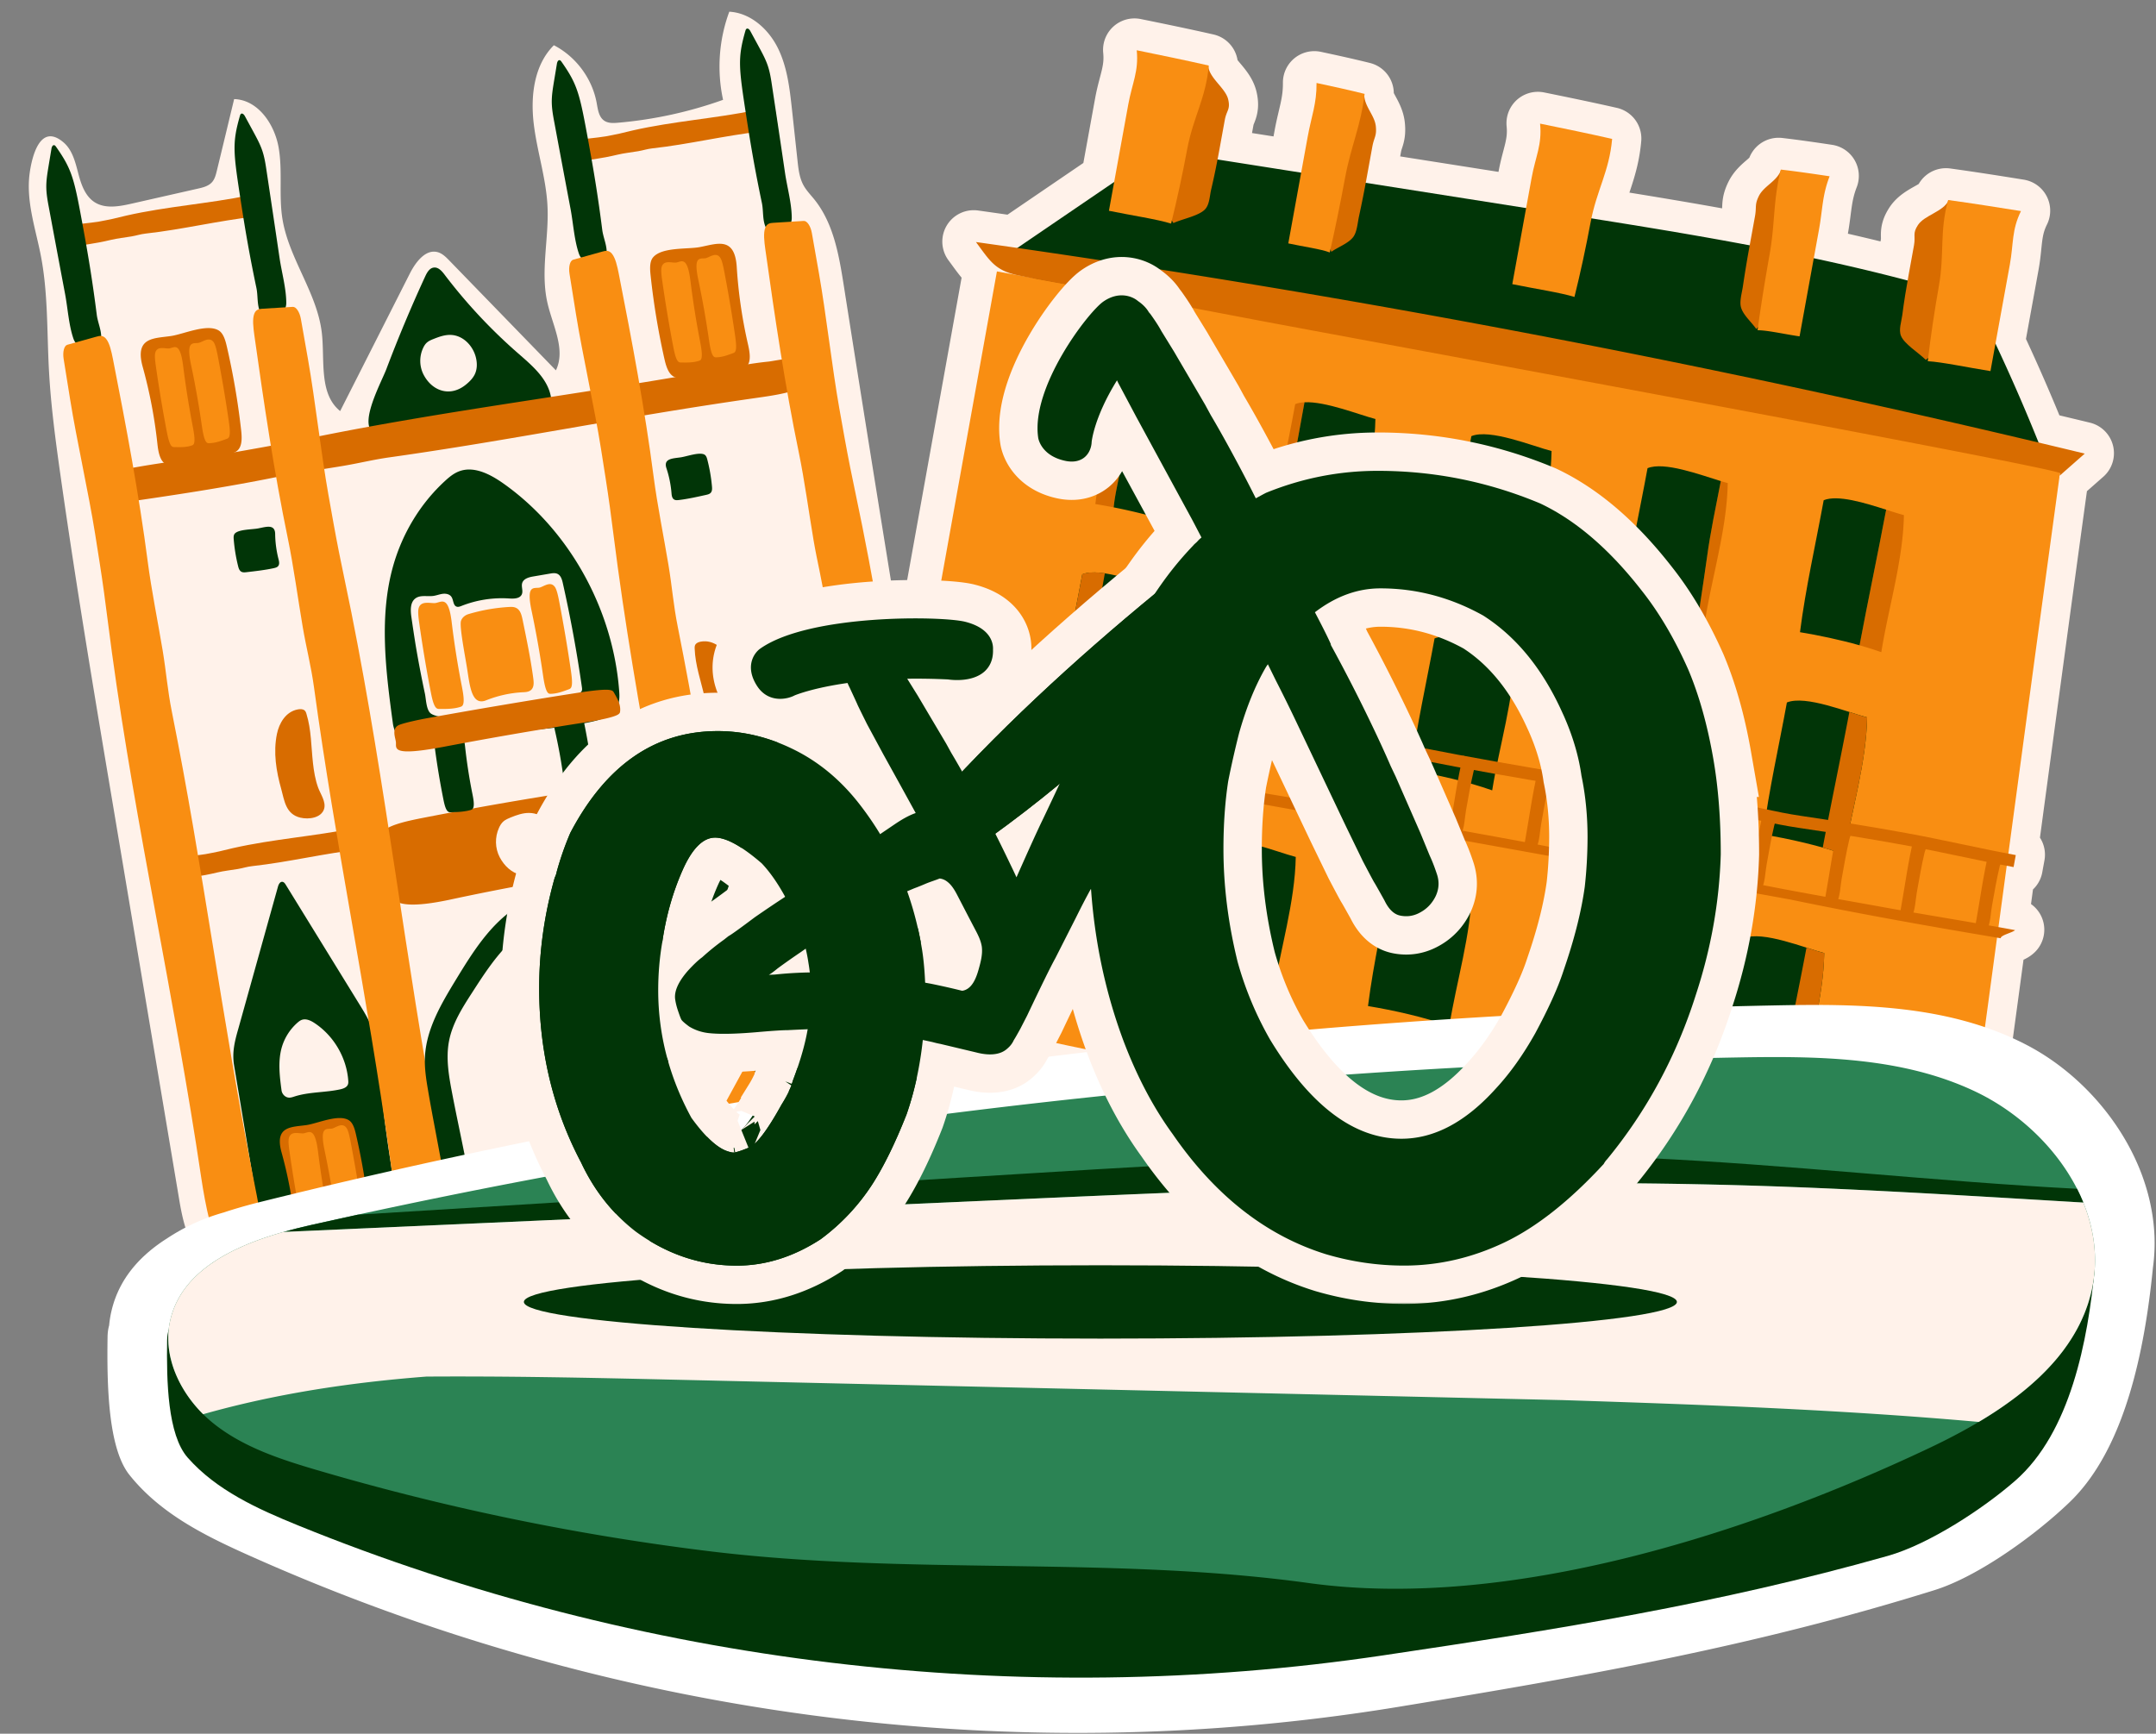 <svg width="562" height="452" fill="none" xmlns="http://www.w3.org/2000/svg"><rect width="100%" height="100%" fill="#808080" stroke="none"/><path d="M524.693 242.383a661.882 661.882 0 00-4.329-.787l2.153-15.988c.595.113 1.19.23 1.783.338l.568-3.127c-.64-.116-1.287-.243-1.926-.364 4.4-32.7 8.794-65.392 13.31-98.183-.066.069.009-.323.132-.849-.02.158-.04.321-.064.479a4399.29 4399.29 0 006.529-5.75c-4.008-.967-8.013-1.925-12.023-2.879a482.679 482.679 0 00-11.246-25.798l3.745-20.588c1.002-5.508.443-8.988 2.905-13.965-6.53-1.049-12.508-1.992-18.981-2.886-.055.201-.098.391-.152.588-1.627 2.566-6.115 3.495-7.725 5.941-1.481 2.255-.567 2.745-1.031 5.301l-1.371 7.538c-.099.544-.194 1.089-.289 1.634a540.299 540.299 0 00-24.463-5.813l1.344-7.385c1.002-5.508.826-8.918 2.787-13.987-4.375-.656-8.385-1.242-12.728-1.748-.05.202-.089.393-.135.592-1.252 2.633-4.359 3.813-5.595 6.328-1.137 2.317-.545 2.748-1.01 5.305l-1.371 7.537c-13.703-2.596-27.481-4.85-41.258-7.036 1.652-7.797 4.684-12.545 5.407-20.722-6.373-1.443-12.301-2.665-18.782-3.983.552 5.525-1.197 8.586-2.199 14.094l-1.441 7.925c-13.938-2.193-27.875-4.39-41.813-6.584.116-.613.228-1.227.339-1.841l1.371-7.538c.465-2.552 1.171-2.752.923-5.32-.271-2.79-2.758-4.992-3.004-7.893.027-.202.054-.395.078-.602-4.244-1.055-8.203-1.92-12.528-2.845.05 5.434-1.315 8.564-2.317 14.072l-1.694 9.31c-7.268-1.146-14.532-2.288-21.8-3.434.176-.917.347-1.835.514-2.75l1.371-7.537c.464-2.552 1.493-2.693.901-5.325-.641-2.856-4.518-5.311-5.139-8.28.019-.204.05-.396.065-.605-6.372-1.442-12.3-2.664-18.781-3.983.552 5.526-1.197 8.586-2.199 14.094l-3.682 20.244c-8.412 5.735-16.823 11.466-25.234 17.201-3.595-.519-7.19-1.033-10.787-1.539 3.568 4.82 4.888 7.309 10.653 8.605l-5.182-.943-17.911 99.511c-1.489-.271-2.972-.55-4.461-.821l-.569 3.127c1.489.271 2.978.546 4.466.821-1.067 5.915-2.129 11.826-3.196 17.741a595.3 595.3 0 01-4.108-.76c1.195.851 2.933 1.882 3.339 2.717l.405.073c-4.023 22.337-8.045 44.674-12.063 67.011 92.525 24.239 191.249 36.163 286.106 48.198 2.938-21.342 5.823-42.644 8.696-63.934l.952.159c.032-.844 3.021-1.421 3.745-2.112z" stroke="#FFF2EA" stroke-width="16.376" stroke-miterlimit="10" stroke-linejoin="round"/><path d="M262.566 66.43c10.46-7.13 20.92-14.257 31.381-21.387 2.68-1.825 5.434-3.686 8.568-4.443 3.363-.81 6.87-.28 10.277.26 30.7 4.832 61.401 9.665 92.1 14.502 33.749 5.315 67.593 10.648 100.461 19.987 2.711.772 5.485 1.6 7.73 3.327 2.834 2.18 4.517 5.536 6.071 8.792a485.014 485.014 0 0113.674 31.516l-153.103 54.218L262.566 66.43z" fill="#013507"/><path d="M511.875 308.379c-94.858-12.035-193.582-23.959-286.107-48.198 11.363-63.139 22.731-126.282 34.098-189.42l277.557 50.485c.198-.194-.789 3.325-.596 3.13-8.455 61.45-16.497 122.553-24.952 184.003z" fill="#F98E12"/><path d="M543.423 118.261c-2.176 1.921-4.35 3.834-6.529 5.749.029-.21.055-.426.084-.636.169-1.279-191.84-36.577-209.366-39.917-13.699-2.614-27.403-5.2-41.108-7.76-7.043-1.318-14.15-2.44-21.158-3.926-6.016-1.278-7.312-3.772-10.942-8.67a3020.47 3020.47 0 01289.019 55.16zM314.947 17.162c.226 3.212 4.535 5.786 5.213 8.807.592 2.631-.436 2.768-.901 5.324l-1.371 7.538c-.647 3.557-1.354 7.1-2.183 10.597-.385 1.621-.401 3.886-1.595 5.153-1.584 1.687-5.811 2.47-8.242 3.57-2.897-4.728-2.268-6.058-1.849-10.71.487-5.376.99-11.38 2.197-16.604 1.025-4.425 3.294-9.9 8.731-13.675z" fill="#D86C00"/><path d="M289.063 54.951L294.11 27.2c1.002-5.508 2.751-8.569 2.2-14.094 6.481 1.318 12.408 2.54 18.781 3.983-.755 8.553-4.043 13.345-5.627 21.806-1.204 6.425-2.606 13.017-4.198 19.395-3.618-1.13-10.275-2.121-16.203-3.339zM394.206 74.075l5.047-27.75c1.002-5.509 2.751-8.57 2.199-14.095 6.481 1.319 12.409 2.54 18.781 3.983-.755 8.554-4.042 13.345-5.626 21.807-1.205 6.425-2.606 13.017-4.198 19.394-3.614-1.13-10.275-2.121-16.203-3.339z" fill="#F98E12"/><path d="M355.609 24.558c-.031 3.165 2.745 5.46 3.028 8.41.248 2.568-.458 2.763-.923 5.32l-1.371 7.537a304.245 304.245 0 01-2.101 10.612c-.355 1.627-.501 3.868-1.385 5.192-1.175 1.76-4.092 2.782-5.809 4.013-1.695-4.51-1.188-5.862-.63-10.488.645-5.349 1.339-11.318 2.463-16.557.951-4.438 2.811-9.988 6.728-14.04z" fill="#D86C00"/><path d="M335.817 63.455l5.047-27.75c1.002-5.51 2.368-8.64 2.317-14.074 4.325.927 8.284 1.79 12.528 2.846-1.012 8.507-3.524 13.44-5.095 21.903-1.192 6.428-2.528 13.031-3.985 19.433-2.39-.907-6.857-1.5-10.812-2.358z" fill="#F98E12"/><path d="M464.266 44.321c-1.086 2.974-4.493 4.145-5.795 6.805-1.137 2.317-.545 2.748-1.01 5.305l-1.371 7.537a303.113 303.113 0 00-1.77 10.672c-.241 1.648-.893 3.797-.532 5.347.48 2.062 2.85 4.045 4.024 5.802 3.174-3.625 3.175-5.068 4.282-9.595 1.28-5.233 2.732-11.064 3.525-16.363.673-4.489.882-10.34-1.353-15.51z" fill="#D86C00"/><path d="M469.089 87.696a264734.5 264734.5 0 015.048-27.751c1.002-5.508.826-8.919 2.787-13.987-4.375-.657-8.385-1.242-12.728-1.748-2.048 8.318-1.434 13.819-2.944 22.294-1.148 6.435-2.223 13.087-3.114 19.591 2.557-.007 6.947 1.012 10.951 1.6z" fill="#F98E12"/><path d="M507.927 52.263c-1.342 2.927-6.281 3.819-7.98 6.407-1.481 2.254-.567 2.744-1.032 5.3l-1.371 7.538c-.647 3.558-1.232 7.122-1.687 10.688-.211 1.653-.993 3.778-.323 5.384.889 2.137 4.57 4.358 6.458 6.245 4.375-3.406 4.255-4.872 5.501-9.373 1.437-5.205 3.081-11.001 3.791-16.315.603-4.502.403-10.426-3.357-15.874z" fill="#D86C00"/><path d="M518.852 96.747l5.047-27.75c1.002-5.51.443-8.99 2.905-13.967-6.53-1.048-12.508-1.991-18.981-2.885-2.305 8.272-.916 13.914-2.413 22.39-1.135 6.439-2.144 13.102-2.9 19.631 3.78.216 10.36 1.633 16.342 2.581z" fill="#F98E12"/><path d="M297.592 96.746l-1.551 8.53c-.931 1.406-1.148 4.182-1.597 5.959a172.66 172.66 0 00-2.349 10.985c-.599 3.296-1.466 6.701-1.797 10.056a144.917 144.917 0 00-4.778-.865c1.464-11.484 4.102-22.997 6.177-34.406 1.489-.615 3.575-.609 5.895-.259z" fill="#D86C00"/><path d="M306.719 136.621c-4.912-1.757-10.893-3.254-16.421-4.345.331-3.355 1.198-6.76 1.797-10.056a173.356 173.356 0 012.349-10.985c.449-1.777.666-4.553 1.597-5.959l1.551-8.53c5.204.776 11.574 3.248 15.015 4.139-.2 11.786-4.019 24.051-5.888 35.736z" fill="#013507"/><path d="M334.279 138.39c-.084.484-.231 1.119-.368 1.8-.841-.153-1.67-.294-2.473-.427 1.463-11.484 4.106-22.996 6.181-34.405.691-.288 1.51-.436 2.422-.482-1.225 6.737-2.446 13.474-3.675 20.21-.805 4.424-1.327 8.877-2.087 13.304z" fill="#D86C00"/><path d="M352.636 144.973c-5.605-2.005-12.594-3.667-18.725-4.783.137-.681.284-1.315.368-1.8.76-4.427 1.282-8.88 2.087-13.304 1.229-6.736 2.45-13.473 3.675-20.209 5.462-.276 14.222 3.256 18.483 4.36-.2 11.786-4.014 24.052-5.888 35.736zM383.537 113.71c-2.075 11.409-4.718 22.921-6.177 34.406 6.648 1.092 14.825 2.93 21.198 5.21 1.869-11.685 5.688-23.951 5.888-35.736-4.975-1.287-16.078-5.885-20.909-3.88z" fill="#013507"/><path d="M444.476 161.678a66.862 66.862 0 00-1.745-.597c.184-1.329.302-2.648.439-3.6.595-4.062 1.24-8.128 1.791-12.193.892-6.635 2.331-13.261 3.599-19.863.661.201 1.267.379 1.804.517-.2 11.785-4.015 24.052-5.888 35.736z" fill="#D86C00"/><path d="M442.731 161.081c-6.073-2.004-13.394-3.624-19.454-4.613 1.464-11.484 4.107-22.996 6.182-34.405 4.311-1.789 13.613 1.68 19.101 3.362-1.269 6.602-2.708 13.228-3.599 19.863-.551 4.065-1.196 8.131-1.791 12.193-.137.952-.256 2.271-.439 3.6z" fill="#013507"/><path d="M490.398 170.03a91.294 91.294 0 00-5.674-1.796c2.224-11.809 4.707-23.531 6.937-35.347 1.791.568 3.396 1.09 4.625 1.408-.2 11.785-4.019 24.051-5.888 35.735z" fill="#D86C00"/><path d="M491.661 132.887c-2.23 11.816-4.713 23.538-6.937 35.347-5.139-1.452-10.728-2.627-15.524-3.413 1.459-11.485 4.101-22.998 6.177-34.406 3.639-1.511 10.831.724 16.284 2.472zM282.106 149.738c-2.075 11.408-4.718 22.921-6.177 34.406 6.648 1.092 14.825 2.93 21.198 5.209 1.869-11.684 5.688-23.95 5.889-35.735-4.976-1.288-16.078-5.885-20.91-3.88zM328.028 158.091c-2.075 11.408-4.718 22.921-6.177 34.405 6.648 1.093 14.825 2.931 21.198 5.21 1.869-11.684 5.688-23.95 5.888-35.736-4.975-1.287-16.078-5.884-20.909-3.879zM373.945 166.443c-2.075 11.408-4.717 22.921-6.177 34.405 6.648 1.092 14.825 2.931 21.199 5.21 1.869-11.685 5.688-23.95 5.888-35.736-4.975-1.287-16.078-5.884-20.91-3.879zM419.863 174.794c-2.075 11.409-4.718 22.921-6.177 34.406 6.648 1.092 14.825 2.931 21.199 5.21 1.869-11.685 5.688-23.95 5.888-35.736-4.971-1.286-16.078-5.884-20.91-3.88zM465.785 183.147c-2.075 11.409-4.718 22.921-6.177 34.406 6.648 1.092 14.825 2.93 21.199 5.21 1.868-11.685 5.687-23.95 5.888-35.736-4.975-1.287-16.078-5.885-20.91-3.88zM270.93 211.179c-2.075 11.409-4.718 22.921-6.177 34.406 6.648 1.092 14.825 2.93 21.199 5.21 1.868-11.685 5.687-23.95 5.888-35.736-4.975-1.287-16.078-5.885-20.91-3.88zM316.852 219.532c-2.075 11.409-4.718 22.921-6.177 34.406 6.648 1.092 14.825 2.93 21.199 5.209 1.869-11.684 5.688-23.95 5.888-35.735-4.975-1.288-16.078-5.885-20.91-3.88zM362.77 227.884c-2.075 11.408-4.718 22.921-6.177 34.406 6.648 1.092 14.825 2.93 21.198 5.209 1.869-11.684 5.688-23.95 5.889-35.735-4.975-1.288-16.078-5.885-20.91-3.88zM408.688 236.236c-2.075 11.408-4.718 22.921-6.177 34.405 6.648 1.093 14.825 2.931 21.198 5.21 1.869-11.684 5.688-23.95 5.888-35.735-4.97-1.287-16.078-5.885-20.909-3.88zM454.61 244.589c-2.076 11.408-4.718 22.921-6.178 34.405 6.649 1.092 14.825 2.931 21.199 5.21 1.869-11.685 5.688-23.95 5.888-35.736-4.975-1.287-16.078-5.884-20.909-3.879z" fill="#013507"/><path d="M288.004 149.461l-1.552 8.53c-.93 1.406-1.147 4.182-1.596 5.958a172.839 172.839 0 00-2.349 10.986c-.6 3.296-1.467 6.701-1.798 10.056a144.871 144.871 0 00-4.777-.865c1.463-11.484 4.102-22.997 6.177-34.406 1.488-.615 3.574-.609 5.895-.259zM276.831 210.889l-1.552 8.531c-.93 1.405-1.147 4.182-1.596 5.958a171.97 171.97 0 00-2.349 10.985c-.6 3.297-1.467 6.702-1.798 10.056a150.329 150.329 0 00-4.777-.865c1.463-11.484 4.102-22.997 6.177-34.405 1.488-.616 3.574-.61 5.895-.26zM480.807 222.763a91.781 91.781 0 00-5.675-1.797c2.225-11.809 4.708-23.53 6.938-35.347 1.79.569 3.396 1.09 4.625 1.408-.201 11.786-4.02 24.051-5.888 35.736zM469.631 284.204a91.962 91.962 0 00-5.674-1.797c2.224-11.809 4.707-23.53 6.937-35.347 1.791.569 3.396 1.09 4.625 1.408-.2 11.786-4.019 24.052-5.888 35.736zM434.918 214.227a66.889 66.889 0 00-1.745-.596c.183-1.33.302-2.649.439-3.6.595-4.062 1.24-8.128 1.791-12.194.891-6.635 2.33-13.26 3.599-19.863.661.201 1.267.379 1.804.517-.2 11.786-4.015 24.052-5.888 35.736zM423.776 275.486a68.164 68.164 0 00-1.745-.597c.183-1.329.302-2.648.439-3.6.595-4.062 1.24-8.128 1.79-12.193.892-6.635 2.331-13.261 3.6-19.863.66.201 1.267.379 1.804.517-.2 11.785-4.015 24.052-5.888 35.736zM324.687 191.123c-.084.484-.23 1.118-.368 1.8-.84-.153-1.669-.295-2.473-.428 1.464-11.483 4.106-22.996 6.182-34.404.691-.289 1.509-.437 2.422-.482-1.225 6.736-2.446 13.473-3.676 20.209-.805 4.424-1.327 8.877-2.087 13.305zM313.511 252.568c-.084.485-.231 1.119-.368 1.8-.841-.152-1.669-.294-2.473-.427 1.463-11.484 4.106-22.996 6.181-34.405.692-.288 1.51-.436 2.423-.481-1.226 6.736-2.447 13.473-3.676 20.209-.805 4.424-1.327 8.877-2.087 13.304zM237.426 193.096c-.406-.834-2.144-1.865-3.339-2.717 9.247 1.745 25.667 4.61 37.938 6.42 20.207 2.973 40.328 7.182 60.39 10.476 16.206 2.659 32.016 6.183 48.088 9.156 8.561 1.584 17.166 3.068 25.615 4.798 18.405 3.775 37.364 6.409 55.882 10.007 9.707 1.887 19.519 3.564 29.251 5.334 10.468 1.904 23.728 4.015 34.011 5.925-.724.692-3.714 1.273-3.75 2.116-18.228-3.041-36.848-6.351-54.914-10.114l-229.172-41.401z" fill="#D86C00"/><path d="M240.74 191.396c1.168-6.418 2.014-13.026 3.545-19.365.941.81 1.985.389 2.923.919 1.052.596.117 1.933-.15 3.054-.81 3.389-1.381 6.848-2.007 10.288-.349 1.92-.387 4.626-1.304 6.308-1.038-.059-1.991-.925-3.007-1.204zM260.327 194.959c1.167-6.419 2.013-13.026 3.544-19.365.942.81 1.986.388 2.924.919 1.052.596.116 1.933-.151 3.054-.81 3.388-1.38 6.847-2.006 10.287-.349 1.921-.387 4.626-1.305 6.308-1.037-.058-1.991-.924-3.006-1.203zM279.913 198.521c1.167-6.418 2.014-13.026 3.544-19.364.942.81 1.986.388 2.924.918 1.052.596.116 1.933-.151 3.054-.81 3.389-1.38 6.848-2.006 10.288-.349 1.92-.387 4.626-1.305 6.308-1.037-.058-1.995-.925-3.006-1.204zM299.495 202.083c1.167-6.419 2.014-13.026 3.545-19.365.941.81 1.985.388 2.923.919 1.052.596.116 1.933-.151 3.054-.81 3.389-1.38 6.848-2.006 10.288-.349 1.92-.387 4.626-1.305 6.308-1.037-.059-1.991-.925-3.006-1.204zM319.081 205.645c1.167-6.418 2.014-13.025 3.545-19.364.941.81 1.985.388 2.923.918 1.052.597.116 1.933-.151 3.055-.809 3.388-1.38 6.847-2.006 10.287-.349 1.92-.387 4.626-1.305 6.308-1.037-.058-1.991-.924-3.006-1.204zM338.667 209.208c1.168-6.418 2.014-13.026 3.545-19.365.941.81 1.985.388 2.924.919 1.052.596.116 1.933-.151 3.054-.81 3.389-1.381 6.848-2.006 10.288-.35 1.92-.387 4.626-1.305 6.308-1.038-.059-1.991-.925-3.007-1.204zM358.249 212.77c1.168-6.419 2.014-13.026 3.545-19.365.941.81 1.985.388 2.924.919 1.052.596.116 1.933-.151 3.054-.81 3.388-1.381 6.847-2.006 10.287-.35 1.921-.387 4.626-1.305 6.308-1.033-.057-1.991-.924-3.007-1.203zM377.836 216.332c1.167-6.418 2.014-13.025 3.545-19.364.941.81 1.985.388 2.923.918 1.052.597.116 1.933-.151 3.054-.809 3.389-1.38 6.848-2.006 10.288-.349 1.92-.387 4.626-1.305 6.308-1.037-.058-1.991-.924-3.006-1.204zM397.422 219.895c1.167-6.419 2.014-13.026 3.545-19.365.941.81 1.985.388 2.923.919 1.052.596.116 1.933-.151 3.054-.81 3.388-1.38 6.847-2.006 10.288-.349 1.92-.387 4.626-1.305 6.308-1.037-.059-1.991-.925-3.006-1.204zM417.008 223.457c1.168-6.418 2.014-13.025 3.545-19.364.941.81 1.985.388 2.924.918 1.052.597.116 1.933-.151 3.055-.81 3.388-1.381 6.847-2.006 10.287-.35 1.92-.387 4.626-1.305 6.308-1.038-.058-1.991-.924-3.007-1.204zM436.59 227.019c1.168-6.418 2.014-13.026 3.545-19.364.941.81 1.985.388 2.923.918 1.053.596.117 1.933-.15 3.054-.81 3.389-1.381 6.848-2.006 10.288-.35 1.92-.388 4.626-1.305 6.308-1.038-.058-1.991-.925-3.007-1.204zM456.177 230.582c1.167-6.419 2.014-13.026 3.545-19.365.941.81 1.985.388 2.923.919 1.052.596.116 1.933-.151 3.054-.809 3.388-1.38 6.847-2.006 10.287-.349 1.921-.387 4.626-1.305 6.308-1.037-.058-1.991-.924-3.006-1.203zM475.763 234.144c1.168-6.418 2.014-13.025 3.545-19.364.941.81 1.985.388 2.923.918 1.052.597.116 1.933-.15 3.054-.81 3.389-1.381 6.848-2.007 10.288-.349 1.92-.387 4.626-1.304 6.308-1.038-.058-1.992-.924-3.007-1.204zM495.349 237.707c1.168-6.419 2.014-13.026 3.545-19.365.941.81 1.985.388 2.923.919 1.053.596.117 1.933-.15 3.054-.81 3.388-1.381 6.847-2.006 10.288-.35 1.92-.387 4.626-1.305 6.308-1.038-.059-1.996-.926-3.007-1.204zM514.931 241.269c1.168-6.419 2.014-13.026 3.545-19.365.941.81 1.985.388 2.923.919 1.053.596.117 1.933-.15 3.054-.81 3.388-1.381 6.847-2.006 10.287-.35 1.921-.387 4.626-1.305 6.308-1.038-.058-1.991-.924-3.007-1.203z" fill="#D86C00"/><path d="M524.878 226.055c-9.446-1.736-18.976-4-28.647-5.759-9.118-1.658-18.209-3.123-27.336-4.464-6.778-.994-13.141-2.714-19.873-3.938-26.466-4.814-53.241-8.699-79.583-13.927-44.152-8.759-88.195-17.324-132.515-25.385l.569-3.127c44.324 8.063 88.363 16.626 132.515 25.386 26.342 5.227 53.116 9.112 79.583 13.926 6.732 1.225 13.095 2.944 19.873 3.939 9.127 1.34 18.217 2.805 27.335 4.464 9.672 1.759 19.202 4.023 28.648 5.759l-.569 3.126z" fill="#D86C00"/><path d="M10.516 66.008c2.049 10.028 1.687 20.377 2.248 30.608.492 9.033 1.688 18.008 2.954 26.971 4.124 29.12 8.991 58.127 13.868 87.121 5.73 34.145 11.464 68.301 17.195 102.446 1.22 7.255 3.521 15.838 10.542 18.067 3.244 1.038 6.767.361 10.11-.31a2615.78 2615.78 0 01177.495-29.419c3.488-.454 7.416-1.163 9.39-4.082 1.769-2.631 1.303-6.119.765-9.245a15429.485 15429.485 0 01-35.132-213.691c-1.249-7.926-2.661-16.249-7.686-22.488-.975-1.202-2.07-2.324-2.818-3.685-1.063-1.937-1.322-4.19-1.556-6.376l-1.443-13.322c-.599-5.497-1.231-11.12-3.683-16.076-2.453-4.956-7.137-9.173-12.662-9.477-2.712 7.3-3.275 15.373-1.621 22.978a109.36 109.36 0 01-27.356 5.967c-1.238.111-2.581.168-3.617-.528-1.431-.968-1.664-2.924-1.972-4.613-1.156-6.37-5.406-12.1-11.16-15.061-5.156 5.123-6.109 13.178-5.257 20.397.851 7.22 3.229 14.243 3.591 21.496.425 8.489-1.916 17.128.019 25.398 1.361 5.864 4.795 12.057 2.176 17.467-9.267-9.552-18.532-19.092-27.8-28.644-.847-.873-1.748-1.773-2.908-2.135-3.209-.971-5.844 2.543-7.359 5.53-6.06 11.96-12.108 23.92-18.17 35.868-5.592-4.512-3.97-13.187-4.773-20.33-1.194-10.475-8.599-19.373-10.276-29.778-.984-6.133.078-12.466-.988-18.585-1.065-6.12-5.395-12.464-11.6-12.642-1.5 6.237-3 12.474-4.514 18.701-.257 1.059-.542 2.17-1.275 2.983-.907.999-2.31 1.356-3.625 1.65l-17.366 3.936c-3.179.716-6.753 1.378-9.52-.345-2.55-1.59-3.598-4.727-4.353-7.634-.754-2.908-1.537-6.053-3.822-8.002-6.166-5.261-8.263 3.893-8.83 8.063-.955 7.04 1.399 13.994 2.789 20.82z" fill="#FFF2EA"/><path d="M110.834 72.068c.469-1.022 1.131-2.185 2.246-2.312 1.159-.146 2.097.905 2.798 1.839a137.46 137.46 0 0019.172 20.52c3.638 3.172 7.703 6.575 8.551 11.328.128.692.169 1.435-.175 2.049-.453.826-1.45 1.15-2.363 1.401-4.568 1.215-9.257 1.859-13.934 2.5l-26.951 3.699c-8.847 1.21-.918-12.999.543-16.884a371.515 371.515 0 0110.113-24.14z" fill="#013507"/><path d="M36.286 121.663l-8.112 1.412c-1.408.249-2.473.888-2.446 1.476.08 1.775.16 3.539.253 5.313.028.527.1 1.095.944 1.377 1.023.335 2.763.115 4.296-.106 13.555-1.954 27.145-3.986 40.548-6.7 5.482-1.103 12.068-2.029 17.603-2.96 4.442-.747 7.763-1.62 12.212-2.248 31.517-4.43 60.154-10.396 94.32-15.308 3.422-.491 6.888-.929 10.145-1.827.808-.221 1.56-.492 2.006-.858.532-.428.496-.857.439-1.27-.21-1.682-.432-3.361-.643-5.043-.059-.425-.136-.883-.795-1.135-1.576-.606-5.283.344-6.828.495-2.922.298-5.805.76-8.723 1.298-35.668 6.616-70.066 10.661-104.844 17.466-3.954.773-7.884 1.616-11.84 2.378-3.886.75-7.781 1.442-11.688 2.135-8.026 1.423-18.782 2.7-26.847 4.105zM116.829 234.648a665.04 665.04 0 0146.322-8.287c4.579-.649 10.083-1.551 12.431-3.251 1.14-.833 1.198-1.641 1.179-2.399-.098-4.892-1.749-9.535-3.409-14.164-.296-.821-.632-1.671-2.17-2.126-2.521-.761-7.247-.195-11.387.404a1011.837 1011.837 0 00-49.623 8.419c-3.662.713-7.798 1.626-9.706 2.999-4.872 3.503.181 9.194.574 12.392.52 4.314-1.54 9.593 15.789 6.013zM177.312 201.142l-2.473.452c-.435.073-.726.424-.689.793.129 1.126.245 2.244.374 3.37.032.333.093.698.374.929.335.27.872.228 1.346.172 4.158-.493 8.322-1.025 12.385-2.01 1.661-.4 3.69-.621 5.37-.903 1.351-.228 2.352-.602 3.717-.747 9.668-1.069 18.348-3.267 28.825-4.485 1.054-.129 2.115-.211 3.09-.592.237-.101.458-.223.582-.425.14-.241.106-.513.075-.774-.157-1.074-.325-2.146-.481-3.22-.046-.27-.095-.564-.309-.758-.526-.467-1.644-.074-2.112-.055a15.59 15.59 0 00-2.673.34c-10.854 2.213-21.447 2.882-32.015 5.276-1.199.275-2.391.584-3.59.858-1.177.258-2.371.484-3.554.707-2.482.405-5.792.623-8.242 1.072z" fill="#D86C00"/><path d="M45.325 223.752l-2.474.453c-.434.073-.726.424-.688.793.13 1.126.245 2.243.374 3.37.032.333.093.698.373.929.336.27.873.228 1.347.172 4.158-.494 8.322-1.025 12.385-2.01 1.66-.401 3.69-.621 5.37-.904 1.351-.227 2.352-.601 3.717-.746 9.668-1.07 18.348-3.267 28.825-4.485 1.054-.129 2.115-.211 3.09-.593.237-.1.458-.222.581-.424.141-.241.107-.513.076-.774-.157-1.074-.325-2.146-.481-3.22-.046-.27-.095-.564-.31-.758-.525-.467-1.643-.074-2.111-.056-.901.031-1.786.156-2.674.341-10.853 2.213-21.446 2.882-32.014 5.276-1.199.274-2.392.584-3.59.858-1.177.258-2.372.483-3.554.707-2.48.417-5.79.635-8.242 1.071zM149.64 36.622l-2.473.453c-.435.073-.726.424-.689.792.13 1.127.245 2.244.374 3.371.032.333.093.698.374.929.335.27.872.228 1.346.172 4.158-.494 8.322-1.025 12.385-2.01 1.661-.4 3.69-.621 5.37-.904 1.352-.227 2.352-.6 3.717-.746 9.668-1.07 18.349-3.267 28.825-4.485 1.054-.13 2.116-.211 3.091-.593.236-.1.458-.222.581-.424.14-.241.107-.514.075-.774-.157-1.074-.325-2.146-.481-3.22-.046-.27-.095-.564-.309-.758-.526-.468-1.644-.074-2.112-.056-.901.03-1.786.156-2.673.341-10.853 2.212-21.447 2.882-32.015 5.276-1.199.274-2.391.584-3.59.858-1.177.258-2.371.483-3.554.706-2.48.417-5.79.636-8.242 1.072zM17.586 58.834l-2.473.452c-.435.073-.727.424-.689.793.13 1.126.245 2.243.374 3.37.032.333.093.698.373.929.336.27.873.228 1.347.172 4.158-.493 8.322-1.025 12.385-2.01 1.66-.4 3.69-.62 5.37-.904 1.351-.227 2.352-.6 3.717-.746 9.668-1.07 18.348-3.267 28.825-4.485 1.054-.13 2.115-.21 3.09-.593.237-.1.458-.222.581-.424.141-.241.107-.513.076-.774-.157-1.074-.325-2.146-.481-3.22-.046-.27-.095-.564-.31-.758-.525-.467-1.643-.074-2.111-.056-.901.031-1.786.156-2.674.341-10.853 2.213-21.446 2.882-32.015 5.276-1.198.274-2.39.584-3.589.858-1.177.258-2.372.483-3.554.707-2.48.417-5.79.635-8.242 1.072z" fill="#D86C00"/><path d="M12.742 54.099c-.326-1.722-.642-3.458-.67-5.207-.033-1.844.276-3.673.573-5.5l.774-4.664c.073-.424.31-.96.723-.872.188.041.326.212.436.362 4.364 6.194 4.78 8.518 7.133 21.36 1.363 7.46 2.435 13.978 3.508 22.441.27 2.18 1.357 4.258 1.131 6.435-.033.38-.122.783-.394 1.034-.217.218-.53.295-.832.37-2.524.581-5.058 1.177-5.999-1.615-1.2-3.546-1.45-7.76-2.132-11.453a7301.957 7301.957 0 01-4.251-22.691zM69.486 44.555c-.255-1.734-.525-3.478-1.07-5.14-.573-1.753-1.463-3.38-2.34-5.01l-2.258-4.154c-.209-.376-.607-.805-.969-.587-.164.1-.238.306-.293.485-2.098 7.28-1.73 9.612.247 22.518 1.152 7.495 2.271 14.005 4.026 22.354.458 2.147.11 4.466 1.037 6.45.155.35.37.7.71.848.276.135.598.105.907.078 2.576-.276 5.165-.543 5.14-3.489-.025-3.743-1.167-7.807-1.732-11.52a7333.763 7333.763 0 00-3.405-22.833zM144.502 31.937c-.326-1.722-.642-3.458-.67-5.207-.032-1.844.276-3.673.573-5.5l.774-4.664c.074-.424.31-.959.724-.871.188.04.325.21.435.362 4.365 6.193 4.78 8.517 7.133 21.36 1.364 7.46 2.436 13.977 3.509 22.44.27 2.18 1.356 4.258 1.131 6.436-.033.38-.123.782-.395 1.033-.217.218-.53.295-.832.37-2.524.582-5.058 1.177-5.998-1.615-1.201-3.546-1.451-7.76-2.132-11.453a7180.398 7180.398 0 01-4.252-22.69zM201.247 22.393c-.256-1.734-.525-3.478-1.07-5.14-.573-1.753-1.463-3.38-2.341-5.01l-2.258-4.154c-.208-.376-.606-.805-.968-.587-.165.1-.239.306-.294.485-2.098 7.28-1.73 9.612.248 22.518 1.152 7.495 2.271 14.005 4.025 22.354.458 2.148.111 4.467 1.037 6.451.155.349.371.7.71.848.277.134.598.105.908.077 2.575-.276 5.165-.542 5.14-3.488-.025-3.744-1.168-7.807-1.732-11.52-1.109-7.6-2.257-15.217-3.405-22.834zM102.414 188.604c-1.873-13.721-3.652-27.966.09-41.132 2.424-8.508 7.129-16.239 13.451-22.042 1.097-1.019 2.275-1.99 3.647-2.524 3.832-1.502 8.086.659 11.54 3.089 17.064 12.012 28.562 32.529 30.243 53.948.098 1.229.155 2.501-.231 3.654-.934 2.78-4.008 3.902-6.743 4.519-13.334 2.98-27.442 2.004-40.426 6.28-1.546.502-3.103 1.09-4.717 1.047-3.523-.109-6.38-3.376-6.854-6.839zM61.031 277.836l7.316 43.708c.13.776.312 1.64.935 2.116.665.504 1.603.407 2.44.278a530.968 530.968 0 0031.786-5.914 211.035 211.035 0 00-1.861-16.166c-1.31-8.436-2.23-16.635-3.09-25.123-.306-3.043-.632-6.132-1.718-8.996-.781-2.057-1.944-3.94-3.09-5.803l-19.25-31.255c-.216-.35-.487-.74-.892-.78-.627-.064-.996.687-1.16 1.295-3.425 12.255-6.835 24.519-10.26 36.774-.982 3.429-1.751 6.327-1.156 9.866zM191.052 255.967l7.316 43.708c.13.776.312 1.64.936 2.115.664.505 1.603.408 2.439.279a530.288 530.288 0 0031.787-5.915 210.954 210.954 0 00-1.862-16.165c-1.31-8.436-2.23-16.635-3.089-25.123-.307-3.043-.633-6.132-1.719-8.996-.781-2.057-1.943-3.941-3.09-5.803l-19.25-31.255c-.216-.35-.487-.74-.892-.781-.627-.063-.996.688-1.16 1.296-3.424 12.254-6.835 24.519-10.26 36.774-.982 3.429-1.751 6.327-1.156 9.866z" fill="#013507"/><path d="M213.491 71.34l-1.864-10.579c-.32-1.832-1.255-3.222-2.115-3.162-2.642.166-5.298.323-7.941.49-.789.047-1.653.156-2.09 1.294-.533 1.359-.261 3.622.017 5.63 2.482 17.706 5.108 35.472 8.726 52.962 1.481 7.15 2.641 15.768 3.867 22.985.988 5.806 2.174 10.128 2.971 15.942 5.625 41.2 13.623 78.554 19.888 123.2.632 4.476 1.176 9.003 2.409 13.244.309 1.048.691 2.024 1.211 2.602.61.683 1.264.621 1.879.542 2.517-.339 5.034-.678 7.553-1.005.638-.083 1.329-.211 1.728-1.076.954-2.083-.354-6.916-.536-8.929-.352-3.822-.936-7.58-1.649-11.389-8.752-46.573-13.707-91.549-22.776-136.92-1.025-5.159-2.154-10.289-3.178-15.448-1.009-5.065-1.903-10.162-2.808-15.257-1.87-10.542-3.438-24.605-5.292-35.125zM150.155 81.994l-1.7-10.607c-.297-1.837.132-3.456.964-3.68 2.551-.708 5.113-1.429 7.664-2.136.762-.213 1.614-.392 2.399.54.948 1.11 1.431 3.337 1.826 5.326 3.446 17.543 6.777 35.19 9.079 52.902.94 7.241 2.664 15.764 3.866 22.985.965 5.81 1.258 10.283 2.408 16.037 8.162 40.773 12.824 78.688 21.509 122.927.867 4.437 1.834 8.892 2.057 13.304.05 1.092.009 2.138-.294 2.854-.353.845-.991 1.001-1.598 1.127-2.489.504-4.978 1.007-7.466 1.522-.63.13-1.325.235-1.985-.452-1.583-1.656-1.928-6.652-2.415-8.613-.917-3.726-1.595-7.469-2.167-11.302-6.965-46.874-16.997-90.995-23.269-136.837-.719-5.21-1.331-10.427-2.05-15.638-.704-5.116-1.527-10.225-2.338-15.335-1.67-10.576-4.789-24.378-6.49-34.924zM18.288 104.173l-1.7-10.607c-.296-1.836.133-3.456.965-3.68 2.551-.707 5.112-1.428 7.664-2.135.761-.213 1.613-.393 2.398.54.948 1.11 1.432 3.337 1.827 5.326 3.446 17.543 6.776 35.19 9.079 52.901.94 7.241 2.663 15.765 3.866 22.986.965 5.81 1.258 10.282 2.407 16.037 8.163 40.772 12.825 78.688 21.51 122.927.867 4.436 1.834 8.892 2.056 13.303.051 1.092.01 2.139-.293 2.855-.353.845-.991 1.001-1.598 1.127-2.49.503-4.979 1.006-7.466 1.521-.63.131-1.326.236-1.985-.451-1.583-1.656-1.928-6.652-2.415-8.613-.917-3.727-1.595-7.47-2.167-11.303-6.966-46.873-16.997-90.994-23.27-136.836-.719-5.211-1.33-10.427-2.05-15.638-.703-5.117-1.526-10.225-2.337-15.336-1.682-10.573-4.801-24.375-6.49-34.924zM80.297 93.744l-1.864-10.58c-.32-1.832-1.255-3.222-2.115-3.162-2.643.166-5.299.323-7.941.49-.79.047-1.653.156-2.09 1.294-.533 1.359-.26 3.622.016 5.63 2.483 17.706 5.109 35.472 8.727 52.962 1.48 7.149 2.64 15.768 3.866 22.985.989 5.806 2.175 10.128 2.972 15.942 5.624 41.2 13.623 78.554 19.888 123.2.632 4.476 1.176 9.003 2.409 13.244.309 1.048.69 2.024 1.21 2.601.611.684 1.265.622 1.88.543 2.517-.339 5.033-.678 7.552-1.005.639-.083 1.33-.211 1.728-1.076.955-2.083-.353-6.916-.535-8.929-.353-3.822-.937-7.58-1.65-11.389-8.752-46.574-13.706-91.549-22.775-136.92-1.025-5.159-2.154-10.289-3.179-15.448-1.009-5.065-1.902-10.162-2.808-15.257-1.87-10.542-3.437-24.605-5.291-35.125z" fill="#F98E12"/><path d="M173.686 121.97a27.9 27.9 0 011.356 6.627c.052.668.173 1.458.857 1.718.335.125.715.085 1.095.045 2.357-.287 4.685-.812 7.004-1.323.407-.092.838-.189 1.145-.446.508-.424.5-1.124.448-1.72a43.095 43.095 0 00-1.234-7.119c-.136-.521-.343-1.103-.897-1.312-1.41-.548-4.438.554-5.994.791-2.099.305-4.518.288-3.78 2.739zM71.725 139.12c.02 2.27.325 4.515.887 6.706.17.648.313 1.434-.248 1.903-.276.228-.648.315-1.02.402-2.32.499-4.693.765-7.05 1.04-.416.046-.855.096-1.23-.047-.618-.234-.839-.898-.985-1.478a43.02 43.02 0 01-1.163-7.131c-.042-.537-.037-1.155.419-1.533 1.152-.98 4.375-.93 5.922-1.214 2.072-.397 4.364-1.206 4.468 1.352z" fill="#013507"/><path d="M110.418 97.684c-1.092-2.113-1.161-4.677-.156-6.889.256-.563.584-1.126 1.083-1.536.475-.406 1.075-.652 1.664-.885 1.403-.562 2.862-1.085 4.376-1.062 3.321.058 5.892 2.842 6.645 5.81.388 1.518.4 3.173-.338 4.603-.502.967-1.308 1.779-2.178 2.494-4.115 3.412-8.848 1.778-11.096-2.535zM107.231 160.846c-.244-1.736-.333-3.849 1.091-4.862 1.282-.929 3.073-.409 4.632-.622.827-.115 1.618-.442 2.458-.547.828-.103 1.79.086 2.258.781.575.834.419 2.275 1.387 2.572.407.125.838-.045 1.236-.196a28.671 28.671 0 0112.42-1.944c1.235.082 2.79.063 3.301-1.063.414-.916-.195-2.023.115-2.982.367-1.125 1.741-1.501 2.905-1.697 1.433-.241 2.865-.494 4.298-.735.67-.113 1.389-.222 2.007.073.856.425 1.168 1.485 1.373 2.417a348.777 348.777 0 014.973 27.128c.046.342.095.709-.071 1.015-.127.251-.377.414-.622.54-2.716 1.521-6.061.959-9.134 1.439-1.861.289-3.656.966-5.515 1.266-.47.08-.944.135-1.382.33-.37.171-.701.432-1.037.658-1.133.734-2.471 1.044-3.791 1.314a95.627 95.627 0 01-10.672 1.566c-1.01.097-2.027.159-3.019-.061-1.068-.243-3.27-.55-4.158-1.235-1.179-.902-1.225-3.759-1.513-5.113-.91-4.26-1.728-8.547-2.451-12.85a498.872 498.872 0 01-1.089-7.192z" fill="#FFF2EA"/><path d="M72.192 191.318c.56-2.706 2.26-5.82 5.512-6.38.552-.093 1.181-.09 1.591.192.341.233.48.621.587.977 1.28 4.162 1.219 8.536 1.697 12.82.243 2.16.595 4.325 1.34 6.388.597 1.677 2.158 3.772 1.542 5.641-.735 2.239-3.887 2.757-6.177 2.211-3.877-.919-4.172-4.617-4.976-7.456-1.3-4.642-2.121-9.521-1.116-14.393zM190.051 171.494c-1.414-2.373-4.039-4.761-7.296-4.225-.552.093-1.145.301-1.44.702-.247.331-.25.743-.236 1.115.152 4.351 1.642 8.465 2.59 12.67.478 2.12.853 4.282.824 6.475-.015 1.78-.805 4.27.389 5.834 1.427 1.876 4.574 1.334 6.561.069 3.362-2.137 2.431-5.728 2.262-8.674-.289-4.811-1.098-9.692-3.654-13.966z" fill="#D86C00"/><path d="M121.214 194.485c.455 4.216 1.111 8.47 1.958 12.644.244 1.24.507 2.731.178 3.5-.166.378-.429.471-.681.55-1.661.472-3.379.532-5.11.581-.3.014-.627.009-.939-.338-.507-.567-.802-1.823-1.028-2.946a209.549 209.549 0 01-2.246-13.501c-.133-1.006-.254-2.158.015-2.784.685-1.602 3.111-.898 4.222-1.121 1.496-.3 3.069-1.362 3.631 3.415zM144.614 190.284a138.998 138.998 0 012.286 12.588c.174 1.252.414 2.747.977 3.366.281.303.559.305.823.296 1.724-.096 3.367-.602 5.019-1.122.288-.085.595-.197.777-.626.293-.702.161-1.986.007-3.121a210.247 210.247 0 00-2.294-13.493c-.203-.993-.466-2.122-.925-2.625-1.171-1.29-3.234.169-4.356.322-1.512.206-3.335-.286-2.314 4.415z" fill="#013507"/><path d="M130.246 223.469c-1.216-2.346-1.285-5.2-.175-7.648.281-.627.649-1.245 1.199-1.712.53-.44 1.195-.721 1.839-.987 1.551-.623 3.18-1.212 4.865-1.181 3.694.056 6.538 3.168 7.381 6.46.428 1.681.449 3.527-.372 5.116-.556 1.073-1.456 1.974-2.42 2.777-4.573 3.779-9.822 1.954-12.317-2.825z" fill="#FFF2EA"/><path d="M138.485 264.047c-1.093-2.113-1.161-4.677-.156-6.889.256-.563.584-1.126 1.083-1.536.475-.406 1.074-.652 1.663-.884 1.404-.563 2.863-1.086 4.377-1.063 3.321.058 5.891 2.842 6.644 5.81.389 1.518.401 3.173-.337 4.603-.502.967-1.308 1.779-2.179 2.494-4.126 3.414-8.859 1.78-11.095-2.535z" fill="#013507"/><path d="M204.54 278.108a112.04 112.04 0 013.474 17.998c.193 1.793.529 3.937 1.837 4.744.633.39 1.35.342 2.028.276 4.335-.451 8.568-1.502 12.79-2.55.742-.186 1.529-.391 2.059-1.048.882-1.079.775-2.935.587-4.56a171.04 171.04 0 00-3.31-19.319c-.324-1.42-.785-3.011-1.849-3.666-2.699-1.674-8.137.836-11.002 1.258-3.856.564-8.345.17-6.614 6.867z" fill="#D86C00"/><path d="M213.978 277.899a256.906 256.906 0 002.556 16.133c.303 1.581.635 3.484.384 4.433-.115.467-.352.567-.581.642-1.439.496-2.969.451-4.499.406-.267-.004-.561-.027-.855-.485-.489-.752-.833-2.363-1.109-3.791A387.368 387.368 0 01207 278.009c-.18-1.288-.365-2.744-.168-3.514.5-1.983 2.708-.927 3.675-1.138 1.34-.298 2.654-1.535 3.471 4.542zM215.72 277.412a244.502 244.502 0 012.886 16.223c.234 1.605.546 3.535 1.12 4.358.273.401.543.428.796.422 1.616-.018 3.129-.575 4.652-1.145.275-.095.545-.213.697-.746.239-.875.033-2.533-.175-3.985a378.17 378.17 0 00-2.946-17.373c-.253-1.287-.569-2.733-1.021-3.407-1.17-1.713-3.026.038-4.082.155-1.42.178-3.164-.568-1.927 5.498z" fill="#F98E12"/><path d="M73.32 300.179a112.03 112.03 0 013.474 17.998c.193 1.793.53 3.937 1.837 4.744.633.389 1.35.341 2.028.276 4.334-.451 8.568-1.502 12.79-2.55.742-.186 1.53-.391 2.06-1.048.881-1.079.774-2.935.586-4.56-.73-6.49-1.84-12.953-3.31-19.319-.324-1.42-.785-3.011-1.85-3.666-2.698-1.674-8.136.836-11.001 1.258-3.844.562-8.333.168-6.614 6.867z" fill="#D86C00"/><path d="M82.867 299.975a232.768 232.768 0 002.555 16.122c.302 1.581.634 3.484.36 4.437-.127.468-.376.571-.617.647-1.544.514-3.169.485-4.804.458-.29 0-.596-.021-.902-.477-.513-.748-.868-2.357-1.133-3.787a370.581 370.581 0 01-2.871-17.217c-.18-1.287-.353-2.745-.133-3.52.559-1.992 2.896-.958 3.934-1.181 1.386-.306 2.804-1.572 3.611 4.518zM84.56 299.691a248.283 248.283 0 012.86 16.07c.231 1.593.54 3.5 1.1 4.312.273.402.53.419.77.415 1.558-.008 3.024-.557 4.49-1.106.263-.093.533-.211.673-.742.228-.873.025-2.507-.18-3.947a370.442 370.442 0 00-2.92-17.209c-.25-1.275-.552-2.712-1.001-3.374-1.145-1.705-2.921.02-3.94.143-1.387.161-3.07-.584-1.852 5.438z" fill="#F98E12"/><path d="M135.355 282.938a146.62 146.62 0 014.549 23.669c.252 2.363.701 5.177 2.403 6.245.824.514 1.756.454 2.636.367 5.631-.573 11.139-1.947 16.634-3.33.961-.247 1.991-.516 2.68-1.382 1.139-1.413.995-3.855.756-5.991a226.545 226.545 0 00-4.358-25.405c-.433-1.861-1.04-3.96-2.405-4.818-3.512-2.202-10.585 1.079-14.298 1.631-5.01.746-10.852.205-8.597 9.014z" fill="#D86C00"/><path d="M147.025 282.499a347.88 347.88 0 003.405 21.467c.401 2.096.84 4.634.523 5.908-.15.618-.465.756-.751.852-1.895.657-3.901.584-5.917.524-.353-.013-.733-.046-1.124-.645-.65-.991-1.107-3.139-1.465-5.049a540.209 540.209 0 01-3.833-22.931c-.251-1.711-.48-3.643-.23-4.676.656-2.637 3.551-1.226 4.832-1.514 1.737-.377 3.476-2.036 4.56 6.064zM149.634 282.06a347.898 347.898 0 013.805 21.4c.307 2.112.722 4.654 1.439 5.754.344.535.687.562.988.559 2.006.001 3.89-.726 5.775-1.442.329-.128.677-.284.851-.978.29-1.149.02-3.328-.267-5.25a521.201 521.201 0 00-3.88-22.923c-.322-1.699-.738-3.599-1.312-4.494-1.482-2.278-3.757.003-5.073.152-1.765.212-3.939-.788-2.326 7.222z" fill="#F98E12"/><path d="M73.388 284.281c-.509-3.819-.995-7.787.137-11.472a13.627 13.627 0 014.022-6.189c.327-.285.679-.562 1.076-.713 1.136-.433 2.385.167 3.39.832 4.991 3.307 8.329 8.996 8.765 14.968.022.347.044.694-.083 1.017-.28.773-1.193 1.096-1.996 1.279-3.938.868-8.085.635-11.915 1.859-.458.15-.914.311-1.387.306-1.042-.018-1.87-.919-2.009-1.887zM202.823 262.511c-.51-3.82-.996-7.788.136-11.472a13.628 13.628 0 014.022-6.19c.327-.284.679-.561 1.076-.713 1.136-.432 2.385.168 3.391.833 4.99 3.307 8.328 8.996 8.764 14.968.022.346.044.693-.082 1.017-.281.773-1.194 1.095-1.997 1.279-3.938.868-8.085.634-11.915 1.859-.458.149-.914.311-1.386.305-1.043-.018-1.871-.918-2.009-1.886z" fill="#FFF2EA"/><path d="M113.484 294.717c-.66-3.492-1.322-6.995-1.911-10.499-.485-2.808-.924-5.636-.811-8.484.294-7.376 4.26-14.039 8.094-20.342 4.328-7.099 8.902-14.458 15.906-18.936 1.211-.772 2.486-1.458 3.87-1.848 4.038-1.139 8.318.39 12.112 2.182a80.245 80.245 0 0123.334 16.749c1.931 1.996 3.774 4.117 5.012 6.592 1.419 2.832 1.988 6.001 2.547 9.111 1.008 5.633 2.004 11.269 3.01 16.891 1.014 5.669 2.018 11.351 3.032 17.02.121.645.222 1.317.023 1.931-.558 1.641-3.067 1.737-4.329.558-1.261-1.178-1.597-3.031-1.86-4.74l-5.305-34.555c-.212-1.404-.439-2.828-1.033-4.131-.745-1.627-2.018-2.949-3.303-4.195a82.148 82.148 0 00-23.821-15.978c-1.474-.647-2.992-1.262-4.598-1.403-3.445-.291-6.682 1.656-9.27 3.941-4.503 3.973-7.813 9.076-11.061 14.119-2.551 3.947-5.153 8.012-6.057 12.625-.919 4.664-.015 9.469.878 14.131 1.727 8.97 3.831 17.962 5.193 26.993.36 2.358-.383 4.115-3.177 3.956-3.389-.179-3.137-3.921-3.632-6.51l-2.843-15.178z" fill="#013507"/><path d="M68.438 324.89l-8.727 1.492c-1.516.255-2.712.686-2.737.968l-.249 2.617c-.029.259-.007.533.873.59 1.05.066 2.913-.211 4.562-.465 14.538-2.288 29.14-4.623 43.593-7.271 5.908-1.079 12.984-2.184 18.93-3.184 4.783-.805 8.376-1.566 13.157-2.31 33.815-5.277 64.725-11.02 101.393-16.788 3.672-.581 7.386-1.134 10.919-1.897.875-.183 1.697-.394 2.202-.624.609-.26.609-.478.589-.668l-.194-2.445c-.01-.204-.059-.426-.724-.495-1.608-.153-5.636.682-7.278.91a249.57 249.57 0 00-9.355 1.488c-38.436 6.755-75.258 12.115-112.75 18.88-4.258.765-8.51 1.564-12.767 2.329-4.187.752-8.392 1.472-12.583 2.201-8.676 1.507-20.186 3.19-28.854 4.672z" fill="#FFF2EA"/><path d="M117.705 161.913a229.79 229.79 0 002.678 16.995c.327 1.662.677 3.671.352 4.68-.158.498-.442.607-.716.701-1.766.563-3.629.55-5.478.547-.328-.006-.68-.019-1.026-.493-.577-.773-.948-2.476-1.236-3.975a350.858 350.858 0 01-3.028-18.145c-.19-1.346-.365-2.889-.106-3.718.661-2.106 3.315-1.053 4.504-1.314 1.586-.339 3.229-1.704 4.056 4.722zM138.51 158.958a266.42 266.42 0 013.019 16.938c.245 1.675.572 3.688 1.151 4.545.288.423.557.439.823.442 1.654-.012 3.222-.602 4.78-1.179.272-.106.566-.228.714-.785.245-.911.027-2.64-.191-4.151a410.624 410.624 0 00-3.075-18.137c-.26-1.334-.588-2.851-1.057-3.558-1.208-1.792-3.113.028-4.192.149-1.469.175-3.267-.599-1.972 5.736zM126.545 182.647c3.192-1.286 6.534-2.03 9.941-2.179 1.007-.049 2.197-.225 2.53-1.623.164-.68.062-1.497-.045-2.277-.677-4.964-1.696-9.87-2.703-14.779-.181-.864-.371-1.775-.797-2.441-.705-1.102-1.755-1.168-2.664-1.111-3.639.201-7.22.827-10.717 1.875-.781.24-1.601.825-1.919 1.737-.47 1.373 1.059 9.095 1.575 12.381.709 4.427 1.14 9.722 4.799 8.417z" fill="#F98E12"/><path d="M115.375 194.754a1071.603 1071.603 0 0135.586-6.167c3.51-.542 7.729-1.251 9.614-2.04.914-.383 1.008-.689 1.056-.975.248-1.831-.703-3.461-1.64-5.08-.169-.286-.375-.578-1.499-.655-1.856-.111-5.467.4-8.646.898a1674.45 1674.45 0 00-38.092 6.431c-2.814.51-5.973 1.198-7.533 1.763-2.357.856-1.099 3.449-1.011 4.619.098 1.592-1.18 3.693 12.165 1.206zM192.025 69.293a125.346 125.346 0 002.938 20.41c.453 1.978.882 4.385-.223 5.72-.531.645-1.317.861-2.061 1.035-4.79 1.12-9.704 1.572-14.608 2.01-.87.073-1.777.141-2.587-.363-1.335-.827-1.914-2.834-2.313-4.628a191.907 191.907 0 01-3.588-21.763c-.177-1.627-.262-3.498.62-4.578 2.264-2.774 8.998-2.106 12.206-2.718 4.347-.804 8.989-2.878 9.616 4.875z" fill="#D86C00"/><path d="M181.973 72.676a248.89 248.89 0 012.819 15.823c.228 1.57.53 3.442 1.076 4.244.271.39.53.42.771.415 1.545-.006 3.012-.555 4.478-1.104.262-.093.521-.209.663-.728.23-.86.031-2.472-.169-3.877a374.692 374.692 0 00-2.873-16.938c-.247-1.252-.545-2.665-.992-3.315-1.128-1.672-2.908.03-3.928.14-1.377.148-3.057-.573-1.845 5.34zM179.938 72.934a238.31 238.31 0 002.543 16.05c.3 1.57.63 3.461.369 4.424-.126.469-.375.571-.616.648-1.521.51-3.133.478-4.745.447-.279-.001-.584-.022-.891-.479-.51-.736-.854-2.347-1.128-3.763a367.908 367.908 0 01-2.86-17.146c-.178-1.276-.351-2.734-.142-3.506.549-1.979 2.848-.951 3.886-1.174 1.375-.304 2.783-1.556 3.584 4.499z" fill="#F98E12"/><path d="M37.116 95.348a125.312 125.312 0 013.901 20.248c.219 2.018.6 4.432 2.081 5.332.714.436 1.527.384 2.287.304 4.892-.508 9.684-1.689 14.462-2.879.846-.215 1.725-.448 2.325-1.189.992-1.219.883-3.304.672-5.131a191.88 191.88 0 00-3.729-21.739c-.365-1.595-.897-3.391-2.083-4.123-3.047-1.881-9.192.954-12.423 1.425-4.36.66-9.436.22-7.493 7.752z" fill="#D86C00"/><path d="M47.721 95.257a249.156 249.156 0 002.514 15.875c.298 1.557.624 3.425.37 4.362-.128.457-.363.569-.592.644-1.462.5-3.028.461-4.593.422-.278-.002-.56-.027-.865-.471-.498-.739-.838-2.326-1.108-3.719a375.472 375.472 0 01-2.827-16.946c-.176-1.264-.356-2.697-.146-3.457.518-1.95 2.757-.923 3.758-1.152 1.349-.312 2.7-1.543 3.49 4.442zM49.74 94.833a238.2 238.2 0 012.849 15.999c.23 1.582.536 3.477 1.098 4.301.273.401.541.417.794.411 1.604-.016 3.118-.573 4.631-1.13.262-.093.544-.212.685-.744.241-.863.039-2.497-.165-3.925a367.685 367.685 0 00-2.907-17.139c-.249-1.263-.563-2.698-1.012-3.36-1.167-1.69-3.003.034-4.057.163-1.41.164-3.14-.56-1.915 5.424z" fill="#F98E12"/><path fill-rule="evenodd" clip-rule="evenodd" d="M28.45 345.556c-.254.876-.397 1.882-.414 3.031-.18 12.505.127 28.939 5.691 35.919 7.964 9.995 19.367 15.696 30.527 20.716 94.49 42.442 199.333 56.331 300.226 39.779 48.504-7.965 92.654-15.707 139.83-30.453 11.372-3.554 26.344-14.393 35.241-22.98 14.364-13.862 19.513-39.511 21.649-61.081.362-2.602.494-5.199.416-7.776v-.061a25.562 25.562 0 00-.044-1.002l-.02-.349v-.033l-.022-.318a49.007 49.007 0 00-.465-4.194 52.252 52.252 0 00-1.492-6.691 55.977 55.977 0 00-2.916-7.777c-5.871-12.751-16.352-23.555-28.191-29.761-20.418-10.698-43.895-10.85-66.49-10.393-128.065 2.581-256.013 18.03-381.179 48.072-4.111.99-8.222 1.99-12.333 3.01l-.823.204-.014.004a133.377 133.377 0 00-6.748 1.865l-.639.196-.069.022c-.612.192-1.226.39-1.838.595l-.014.005h-.002a52.098 52.098 0 00-14.8 6.778c-.72.456-1.42.922-2.102 1.41-.011.011-.022.023-.043.035l-.075.056a39.494 39.494 0 00-3.041 2.425l-.014.013c-.369.327-.73.66-1.083 1l-.002.002a32.045 32.045 0 00-2.633 2.862l-.01.012h-.001a31.322 31.322 0 00-.805 1.041l-.002.003c-.056.074-.11.15-.165.226-.125.173-.249.347-.37.523l-.06.084a7.771 7.771 0 00-.223.328c-.212.329-.424.657-.626.985a31.924 31.924 0 00-.642 1.128l-.133.245c-.17.317-.33.645-.489.974l-.034.07-.05.105-.001.002-.123.271-.097.215-.226.51c-.201.492-.392.997-.584 1.513-.116.34-.223.668-.329 1.02l-.032.106c-.029.094-.057.186-.083.28l-.04.14a.041.041 0 00-.003.012l-.049.172a26.939 26.939 0 00-.297 1.169c-.09.375-.171.752-.24 1.136a26.097 26.097 0 00-.36 2.6z" fill="#fff"/><path d="M48.925 380.02c7.5 8.52 18.24 13.38 28.75 17.66 88.99 36.18 187.73 48.02 282.75 33.91 45.68-6.79 87.26-13.39 131.69-25.96 10.71-3.03 24.81-12.27 33.19-19.59 14.39-12.57 18.96-36.51 20.74-55.54-124.4 24.22-253.47 51.5-378.92 33.46-28.14-4.05-55.95-10.22-84.23-13.35-7.71-.85-39.06-17.14-39.33-1.21-.17 10.66.12 24.67 5.36 30.62z" fill="#013507"/><path d="M545.455 335.34c-2.75 14.2-13.21 24.77-25.65 32.88-1.32.86-2.65 1.69-4.01 2.49-4.27 2.54-8.69 4.82-13.05 6.88-46.66 22.07-109.27 42.36-161.58 35.13-51.9-7.17-104.51-1.88-156.98-8.39a637.009 637.009 0 01-101.54-21.06c-9.62-2.83-19.42-6.02-27.21-12.34-.86-.7-1.68-1.44-2.48-2.23-2.12-2.1-3.99-4.5-5.47-7.09-2.99-5.21-4.41-11.18-3.19-17.01 2.73-13.07 16.22-19.63 29.6-23.42 2.35-.66 4.69-1.24 6.97-1.76 4.13-.93 8.26-1.84 12.39-2.74 117.88-25.61 238.38-38.78 358.99-40.98 21.28-.39 43.39-.26 62.62 8.86 11.15 5.29 21.02 14.5 26.55 25.37.6 1.18 1.15 2.38 1.64 3.59 2.8 6.91 3.85 14.36 2.4 21.82z" fill="#2B8354"/><path d="M543.056 313.52c-27.74-1.64-55.471-3.4-82.991-4.31-67.26-2.22-134.599.77-201.799 3.77-61.45 2.73-122.9 5.47-184.36 8.2 2.34-.67 4.68-1.24 6.96-1.76 4.13-.93 8.26-1.84 12.39-2.74 57.33-3.53 114.66-7.05 171.99-10.58 54.42-3.35 108.96-6.7 163.43-4.21 37.36 1.7 75.2 6.09 112.74 8.04.6 1.18 1.15 2.38 1.64 3.59z" fill="#013507"/><path d="M546.105 328.53c0 2.26-.21 4.53-.65 6.81-.21 1.11-.48 2.19-.79 3.25-.09.35-.2.7-.31 1.04v.02c-.15.46-.3.91-.47 1.36 0 .01-.01.02-.01.02-.13.38-.27.75-.42 1.12-.1.27-.21.54-.33.8-.14.33-.28.66-.43.99-.16.35-.32.7-.5 1.05 0 .01 0 .03-.01.04-.19.39-.39.77-.59 1.15-.67 1.26-1.4 2.48-2.19 3.66-.24.37-.48.73-.74 1.08-.2.29-.4.57-.61.85-.07.11-.15.22-.23.32-.24.32-.48.63-.73.94-.26.34-.53.67-.8 1-.03.03-.05.06-.07.08-.26.31-.51.61-.78.91a32.874 32.874 0 01-.93 1.04c-.92 1.01-1.88 1.98-2.87 2.93-.35.33-.69.65-1.05.97-.37.34-.74.67-1.12 1-.37.33-.76.66-1.14.98-.25.21-.5.42-.76.63-.34.28-.68.55-1.02.82-.36.28-.72.57-1.08.84a97.153 97.153 0 01-5.67 3.99c-1.32.86-2.65 1.69-4.01 2.49-36.06-3.22-72.4-4.52-108.59-5.69h-.04c-77.72-1.79-155.46-3.57-233.2-5.36-20.75-.48-41.8-.91-62.82-.77-19.86 1.53-39.4 4.48-58.19 9.81-2.12-2.1-3.99-4.5-5.47-7.09-.29-.49-.55-.99-.81-1.5-.25-.5-.48-1.02-.71-1.53-.11-.26-.22-.52-.32-.78-.11-.26-.21-.52-.3-.79-.01-.01-.01-.02-.02-.04-.18-.51-.35-1.03-.5-1.55-.08-.27-.15-.54-.22-.81s-.14-.54-.2-.81c-.11-.5-.2-1.01-.28-1.51-.01-.1-.03-.19-.04-.28-.03-.2-.06-.4-.08-.6-.04-.33-.07-.67-.1-1l-.03-.72c-.01-.27-.02-.55-.02-.82 0-1.42.14-2.85.44-4.27.08-.41.18-.81.29-1.21.08-.3.16-.6.26-.89 0-.01 0-.02.01-.03.04-.15.09-.29.14-.44.1-.3.2-.58.31-.87.18-.44.36-.87.55-1.29.14-.29.28-.57.42-.85.03-.06.06-.11.08-.15.15-.28.3-.56.46-.83.24-.4.48-.79.73-1.17.19-.28.39-.56.59-.84.07-.1.14-.19.21-.28.19-.24.37-.48.56-.71.25-.3.5-.6.76-.89 0 0 .01 0 .01-.01.26-.29.53-.58.81-.86.27-.28.56-.56.85-.83.27-.25.54-.5.82-.75a.32.32 0 00.07-.06c.3-.25.6-.51.91-.76.04-.03.07-.06.11-.09.6-.47 1.22-.94 1.86-1.38l1.02-.69c.02-.01.03-.02.04-.03.68-.44 1.38-.86 2.1-1.27 1.46-.83 2.98-1.6 4.56-2.3.34-.16.69-.31 1.04-.46 1.86-.79 3.78-1.51 5.72-2.15.34-.12.68-.23 1.03-.34.49-.16.98-.31 1.47-.46.6-.18 1.21-.36 1.81-.53h.01c61.46-2.73 122.91-5.47 184.36-8.2 67.2-3 134.54-5.99 201.8-3.77 27.52.91 55.25 2.67 82.99 4.31.27.67.52 1.34.76 2.02.13.36.261.73.37 1.1.65 2.02 1.14 4.08 1.47 6.16.11.71.2 1.42.27 2.14.04.39.07.78.1 1.17v.08c.03.37.05.73.06 1.1v.07c.01.39.02.78.02 1.17z" fill="#FFF2EA"/><path d="M286.835 348.99c82.998 0 150.28-4.28 150.28-9.56s-67.282-9.56-150.28-9.56c-82.997 0-150.28 4.28-150.28 9.56s67.283 9.56 150.28 9.56z" fill="#013507"/><path d="M162.769 325.126l-.053-.041c-6.76-5.203-11.983-11.843-15.717-19.771-7.656-14.525-11.454-30.449-11.454-47.681 0-10.132 1.417-20.211 4.25-30.195l.128-.452.21-.42c.027-.053.063-.142.09-.285l.039-.205.056-.202a84.431 84.431 0 013.752-10.713l.078-.18.091-.173c9.924-18.898 24.232-29.205 42.866-29.205 7.521 0 14.863 1.791 21.969 5.294l-46.305 134.229zm0 0l.055.04m-.055-.04l.055.04m0 0c8.908 6.48 18.686 9.797 29.221 9.797 8.601 0 16.834-2.646 24.594-7.688l.129-.083.124-.092a59.84 59.84 0 0014.809-15.813l.006-.009.006-.009c3.156-4.955 6.241-11.277 9.244-18.892l.037-.094.033-.095c2.362-6.778 3.916-14.17 4.661-22.172.366-3.115.557-6.171.557-9.193 0-5.135-.3-9.758-.927-13.849l-.004-.021-.003-.02c-2.479-15.296-8.326-28.892-17.573-40.668l-.003-.004m-64.911 118.905l64.911-118.905m0 0c-5.255-6.681-11.478-11.828-18.66-15.364l18.66 15.364zm-28.295 79.15l-.068.11-.063.114c-1.765 3.195-3.25 5.541-4.455 7.126-1.103 1.451-1.651 1.828-1.64 1.845.001.001.004.001.009-.001-.894.365-1.553.608-2.006.754l-.065.02c-.274-.095-.842-.357-1.737-1.084-1.335-1.084-2.99-2.872-4.952-5.547-5.285-9.821-7.888-19.989-7.888-30.575 0-3.974.327-7.87.988-11.713l.012-.068.01-.068c.89-6.195 2.503-11.946 4.84-17.274l.002-.005c1.139-2.608 2.189-4.159 3.014-4.993.392-.397.667-.563.803-.629.116-.055.155-.05.161-.05.262 0 1.142.13 2.821 1.059 1.574.87 3.527 2.261 5.875 4.276 2.078 2.238 4.276 5.515 6.476 9.997l.003.008.004.007c2.21 4.466 3.588 8.825 4.214 13.098l.01.063.01.063c.41 2.37.637 5.255.637 8.699 0 1.469-.129 2.991-.393 4.612l-.051.15-.151.444-.065.465c-.533 3.774-1.76 8.3-3.781 13.596l-.329.861v.294a31.173 31.173 0 01-2.245 4.346zm-8.637 10.066a.136.136 0 01.022-.005l-.005.001a.13.13 0 01-.017.004z" fill="#013507" stroke="#FFF2EA" stroke-width="10"/><mask id="prefix__a" maskUnits="userSpaceOnUse" x="164.95" y="66" width="294" height="274" fill="#000"><path fill="#fff" d="M164.95 66h294v274h-294z"/><path d="M446.595 197.773c-1.53-8.78-3.699-16.53-6.519-23.21-3.53-7.96-7.581-14.85-12.161-20.62-8.36-10.74-17.17-18.32-26.46-22.7-13.53-5.66-27.62-8.49-42.32-8.49-10 0-19.7 1.9-29.1 5.72-.91.46-1.8.97-2.69 1.44-2.02-4.04-4.1-8-6.21-11.89-2.11-3.89-3.949-7.14-5.52-9.79l-1.48-2.72c-2.69-4.62-5.41-9.22-8.1-13.84l-3.31-5.37c-.67-1.26-1.62-2.7-2.8-4.36-.15-.2-.31-.37-.45-.53-.62-1.08-1.569-2.06-2.859-2.94-1.42-1.22-4.951-2.65-8.981.13-4.04 2.79-18.97 22.31-17.01 35.52.02.18.73 4.69 7.08 6.03a8 8 0 001.661.18c1.58 0 2.639-.55 3.299-1.08 1.84-1.5 1.89-3.85 1.89-3.98 0-.07.6-6.45 6.61-16.11.13.27.25.53.4.82l4.62 8.69 1.071 1.97 3.419 6.3 9.96 18.32c.87 1.63 1.69 3.23 2.55 4.86-.2.18-.4.35-.6.53-.22.22-.42.46-.64.68-.16.15-.33.29-.51.46-.15.13-.29.29-.42.44-7.3 7.65-10.71 13.77-14.39 19.25l-1.729 3.12c-1.82 3.03-6.051 11.5-10.121 20.85-3.8 8.73-8.67 19.21-12.909 28.1-1.401 2.87-3.701 7.94-6.901 15.17-.62-1.351-1.15-2.46-1.57-3.32-3.33-6.99-6.79-13.75-10.4-20.31-1.93-3.49-3.6-6.43-5.02-8.8l-1.35-2.45c-2.46-4.16-4.93-8.31-7.39-12.47l-2.75-4.42c3.26-.05 6.77 0 10.6.18 1 .15 6.37.79 9.56-2.08 1.07-.97 2.31-2.74 2.2-5.72.07-1.13-.15-5.44-7.25-7.23-6.17-1.55-40.52-2.03-53.37 6.96-1.71 1.17-4.1 4.71-.93 9.7 1.66 2.63 4.01 3.43 6.06 3.43 1.51 0 2.88-.42 3.75-.88.07-.04 4.61-1.95 13.82-3.25.16.38.33.78.56 1.21 1.27 2.76 1.95 4.2 2 4.36.05.15.89 1.88 2.53 5.17l4.22 7.82.98 1.77 3.13 5.66 4.35 7.91c-1.97.68-3.88 1.849-5.59 3.01-7.1 4.82-14.22 9.619-21.32 14.44-3.79 2.17-8.8 5.409-15.04 9.73-3.92 2.94-6.19 4.58-6.85 4.91l-1.15.91a62.98 62.98 0 00-5.72 4.62c-.95.679-2.19 1.84-3.7 3.49-2.51 2.87-3.62 5.37-3.33 7.45.13.91.36 1.84.67 2.79.47 1.39.78 2.23.95 2.52.16.289.76.84 1.78 1.61l.24.18c1.57.95 3.28 1.52 5.12 1.72 3 .33 7.5.22 13.48-.33 3.46-.29 5.79-.44 7.05-.44 5.24-.26 8.67-.38 10.25-.38 4.92.22 9.01.51 12.27.88 4.48.49 9.58 1.35 15.28 2.61.66.18 1.33.35 2.02.47l9.36 2.23c2.46.64 4.52.68 6.17.13.8-.27 1.47-.68 2.06-1.24.71-.62 1.22-1.32 1.55-2.06.46-.73 1.02-1.72 1.73-3.01l1.75-3.4c3.66-7.72 6.121-12.73 7.391-15.03l5.349-10.54c1.24-2.5 2.51-4.99 3.86-7.43l.071.02c.97 13.71 3.749 26.86 8.409 39.41 3.53 9.35 7.81 17.49 12.87 24.43 11.05 16.05 24.4 26.51 40.04 31.35 6.7 1.97 13.46 2.94 20.29 2.94 8.94 0 17.61-1.99 26.02-5.97 8.4-3.98 17.08-10.83 26.02-20.53.24-.46.53-.86.87-1.21 10.34-12.58 18.051-26.86 23.111-42.8 3.99-12.12 6.169-24.381 6.52-36.72 0-9.241-.661-17.57-1.951-24.95zm-191.49 54.93c-.66 2.34-1.709 5.06-4.08 5.57-.089.02-.2 0-.29.02-2.62-.66-5.32-1.26-8.1-1.83l-2.55-.46c-6.34-1.22-12.56-1.99-18.72-2.34-3.84-.16-6.32-.22-7.41-.15-4.04-.04-8.07.15-12.05.57l-1.49.06c.4-.2 1.17-.75 2.28-1.66 1.98-1.46 4.04-2.9 6.15-4.33 6.3-4.46 13.24-8.67 20.83-12.64l1.15-.57c2.48-1.26 4.24-2.06 5.3-2.43l2.08-.88c.97-.36 1.95-.75 2.97-1.19 1.24-.53 2.53-.91 3.77-1.41.57.07 1.13.26 1.68.62 1.46.97 2.33 2.59 3.13 4.15 1.48 2.85 2.95 5.7 4.44 8.53.75 1.42 1.49 2.88 1.73 4.47.25 2.009-.29 4-.82 5.9zm157.99-21.49c-.82 5.9-2.4 12.42-4.77 19.58l-.87 2.59c-1.4 4.27-3.83 9.59-7.23 15.94-3.17 5.66-6.59 10.46-10.23 14.39-7.88 8.78-16.11 13.17-24.69 13.17-12.35 0-23.75-8.6-34.22-25.82a88.465 88.465 0 01-8.47-20.27c-2.48-10.04-3.7-19.87-3.7-29.45 0-6.46.42-12.36 1.24-17.68.82-4.16 1.77-8.31 2.82-12.47 1.88-6.7 4.22-12.47 7.05-17.33.16-.24.31-.46.47-.68l2.09 4.24c1.82 3.56 3.61 7.18 5.35 10.85l8.96 18.85 3.08 6.48.97 2.03 4.3 8.86c1.89 3.6 2.9 5.48 3.01 5.62.11.149.98 1.68 2.62 4.62 1.11 2.32 2.48 3.65 4.15 3.98 1.66.33 3.26.13 4.77-.62 1.99-.97 3.46-2.45 4.44-4.46.87-1.86.98-3.76.33-5.71-.64-1.95-1.28-3.56-1.89-4.86l-2.4-5.84c-2.15-4.911-4.3-9.82-6.45-14.72l-1.33-2.81c-1.22-2.83-2.77-6.23-4.68-10.23a441.27 441.27 0 00-11-21.49c.06.04.11.07.15.09-.84-1.92-2.4-5-4.21-8.44 5.43-4.15 11.11-6.23 17.08-6.23 9.41 0 18.34 2.37 26.81 7.1 8.47 5.42 15.22 13.62 20.291 24.6l.709 1.55c2.35 5.31 3.88 10.52 4.59 15.59 1.06 5.079 1.59 10.46 1.59 16.11-.02 4.43-.26 8.7-.73 12.87z"/></mask><path d="M446.595 197.773c-1.53-8.78-3.699-16.53-6.519-23.21-3.53-7.96-7.581-14.85-12.161-20.62-8.36-10.74-17.17-18.32-26.46-22.7-13.53-5.66-27.62-8.49-42.32-8.49-10 0-19.7 1.9-29.1 5.72-.91.46-1.8.97-2.69 1.44-2.02-4.04-4.1-8-6.21-11.89-2.11-3.89-3.949-7.14-5.52-9.79l-1.48-2.72c-2.69-4.62-5.41-9.22-8.1-13.84l-3.31-5.37c-.67-1.26-1.62-2.7-2.8-4.36-.15-.2-.31-.37-.45-.53-.62-1.08-1.569-2.06-2.859-2.94-1.42-1.22-4.951-2.65-8.981.13-4.04 2.79-18.97 22.31-17.01 35.52.02.18.73 4.69 7.08 6.03a8 8 0 001.661.18c1.58 0 2.639-.55 3.299-1.08 1.84-1.5 1.89-3.85 1.89-3.98 0-.07.6-6.45 6.61-16.11.13.27.25.53.4.82l4.62 8.69 1.071 1.97 3.419 6.3 9.96 18.32c.87 1.63 1.69 3.23 2.55 4.86-.2.18-.4.35-.6.53-.22.22-.42.46-.64.68-.16.15-.33.29-.51.46-.15.13-.29.29-.42.44-7.3 7.65-10.71 13.77-14.39 19.25l-1.729 3.12c-1.82 3.03-6.051 11.5-10.121 20.85-3.8 8.73-8.67 19.21-12.909 28.1-1.401 2.87-3.701 7.94-6.901 15.17-.62-1.351-1.15-2.46-1.57-3.32-3.33-6.99-6.79-13.75-10.4-20.31-1.93-3.49-3.6-6.43-5.02-8.8l-1.35-2.45c-2.46-4.16-4.93-8.31-7.39-12.47l-2.75-4.42c3.26-.05 6.77 0 10.6.18 1 .15 6.37.79 9.56-2.08 1.07-.97 2.31-2.74 2.2-5.72.07-1.13-.15-5.44-7.25-7.23-6.17-1.55-40.52-2.03-53.37 6.96-1.71 1.17-4.1 4.71-.93 9.7 1.66 2.63 4.01 3.43 6.06 3.43 1.51 0 2.88-.42 3.75-.88.07-.04 4.61-1.95 13.82-3.25.16.38.33.78.56 1.21 1.27 2.76 1.95 4.2 2 4.36.05.15.89 1.88 2.53 5.17l4.22 7.82.98 1.77 3.13 5.66 4.35 7.91c-1.97.68-3.88 1.849-5.59 3.01-7.1 4.82-14.22 9.619-21.32 14.44-3.79 2.17-8.8 5.409-15.04 9.73-3.92 2.94-6.19 4.58-6.85 4.91l-1.15.91a62.98 62.98 0 00-5.72 4.62c-.95.679-2.19 1.84-3.7 3.49-2.51 2.87-3.62 5.37-3.33 7.45.13.91.36 1.84.67 2.79.47 1.39.78 2.23.95 2.52.16.289.76.84 1.78 1.61l.24.18c1.57.95 3.28 1.52 5.12 1.72 3 .33 7.5.22 13.48-.33 3.46-.29 5.79-.44 7.05-.44 5.24-.26 8.67-.38 10.25-.38 4.92.22 9.01.51 12.27.88 4.48.49 9.58 1.35 15.28 2.61.66.18 1.33.35 2.02.47l9.36 2.23c2.46.64 4.52.68 6.17.13.8-.27 1.47-.68 2.06-1.24.71-.62 1.22-1.32 1.55-2.06.46-.73 1.02-1.72 1.73-3.01l1.75-3.4c3.66-7.72 6.121-12.73 7.391-15.03l5.349-10.54c1.24-2.5 2.51-4.99 3.86-7.43l.071.02c.97 13.71 3.749 26.86 8.409 39.41 3.53 9.35 7.81 17.49 12.87 24.43 11.05 16.05 24.4 26.51 40.04 31.35 6.7 1.97 13.46 2.94 20.29 2.94 8.94 0 17.61-1.99 26.02-5.97 8.4-3.98 17.08-10.83 26.02-20.53.24-.46.53-.86.87-1.21 10.34-12.58 18.051-26.86 23.111-42.8 3.99-12.12 6.169-24.381 6.52-36.72 0-9.241-.661-17.57-1.951-24.95zm-191.49 54.93c-.66 2.34-1.709 5.06-4.08 5.57-.089.02-.2 0-.29.02-2.62-.66-5.32-1.26-8.1-1.83l-2.55-.46c-6.34-1.22-12.56-1.99-18.72-2.34-3.84-.16-6.32-.22-7.41-.15-4.04-.04-8.07.15-12.05.57l-1.49.06c.4-.2 1.17-.75 2.28-1.66 1.98-1.46 4.04-2.9 6.15-4.33 6.3-4.46 13.24-8.67 20.83-12.64l1.15-.57c2.48-1.26 4.24-2.06 5.3-2.43l2.08-.88c.97-.36 1.95-.75 2.97-1.19 1.24-.53 2.53-.91 3.77-1.41.57.07 1.13.26 1.68.62 1.46.97 2.33 2.59 3.13 4.15 1.48 2.85 2.95 5.7 4.44 8.53.75 1.42 1.49 2.88 1.73 4.47.25 2.009-.29 4-.82 5.9zm157.99-21.49c-.82 5.9-2.4 12.42-4.77 19.58l-.87 2.59c-1.4 4.27-3.83 9.59-7.23 15.94-3.17 5.66-6.59 10.46-10.23 14.39-7.88 8.78-16.11 13.17-24.69 13.17-12.35 0-23.75-8.6-34.22-25.82a88.465 88.465 0 01-8.47-20.27c-2.48-10.04-3.7-19.87-3.7-29.45 0-6.46.42-12.36 1.24-17.68.82-4.16 1.77-8.31 2.82-12.47 1.88-6.7 4.22-12.47 7.05-17.33.16-.24.31-.46.47-.68l2.09 4.24c1.82 3.56 3.61 7.18 5.35 10.85l8.96 18.85 3.08 6.48.97 2.03 4.3 8.86c1.89 3.6 2.9 5.48 3.01 5.62.11.149.98 1.68 2.62 4.62 1.11 2.32 2.48 3.65 4.15 3.98 1.66.33 3.26.13 4.77-.62 1.99-.97 3.46-2.45 4.44-4.46.87-1.86.98-3.76.33-5.71-.64-1.95-1.28-3.56-1.89-4.86l-2.4-5.84c-2.15-4.911-4.3-9.82-6.45-14.72l-1.33-2.81c-1.22-2.83-2.77-6.23-4.68-10.23a441.27 441.27 0 00-11-21.49c.06.04.11.07.15.09-.84-1.92-2.4-5-4.21-8.44 5.43-4.15 11.11-6.23 17.08-6.23 9.41 0 18.34 2.37 26.81 7.1 8.47 5.42 15.22 13.62 20.291 24.6l.709 1.55c2.35 5.31 3.88 10.52 4.59 15.59 1.06 5.079 1.59 10.46 1.59 16.11-.02 4.43-.26 8.7-.73 12.87z" fill="#013507"/><path d="M446.595 197.773c-1.53-8.78-3.699-16.53-6.519-23.21-3.53-7.96-7.581-14.85-12.161-20.62-8.36-10.74-17.17-18.32-26.46-22.7-13.53-5.66-27.62-8.49-42.32-8.49-10 0-19.7 1.9-29.1 5.72-.91.46-1.8.97-2.69 1.44-2.02-4.04-4.1-8-6.21-11.89-2.11-3.89-3.949-7.14-5.52-9.79l-1.48-2.72c-2.69-4.62-5.41-9.22-8.1-13.84l-3.31-5.37c-.67-1.26-1.62-2.7-2.8-4.36-.15-.2-.31-.37-.45-.53-.62-1.08-1.569-2.06-2.859-2.94-1.42-1.22-4.951-2.65-8.981.13-4.04 2.79-18.97 22.31-17.01 35.52.02.18.73 4.69 7.08 6.03a8 8 0 001.661.18c1.58 0 2.639-.55 3.299-1.08 1.84-1.5 1.89-3.85 1.89-3.98 0-.07.6-6.45 6.61-16.11.13.27.25.53.4.82l4.62 8.69 1.071 1.97 3.419 6.3 9.96 18.32c.87 1.63 1.69 3.23 2.55 4.86-.2.18-.4.35-.6.53-.22.22-.42.46-.64.68-.16.15-.33.29-.51.46-.15.13-.29.29-.42.44-7.3 7.65-10.71 13.77-14.39 19.25l-1.729 3.12c-1.82 3.03-6.051 11.5-10.121 20.85-3.8 8.73-8.67 19.21-12.909 28.1-1.401 2.87-3.701 7.94-6.901 15.17-.62-1.351-1.15-2.46-1.57-3.32-3.33-6.99-6.79-13.75-10.4-20.31-1.93-3.49-3.6-6.43-5.02-8.8l-1.35-2.45c-2.46-4.16-4.93-8.31-7.39-12.47l-2.75-4.42c3.26-.05 6.77 0 10.6.18 1 .15 6.37.79 9.56-2.08 1.07-.97 2.31-2.74 2.2-5.72.07-1.13-.15-5.44-7.25-7.23-6.17-1.55-40.52-2.03-53.37 6.96-1.71 1.17-4.1 4.71-.93 9.7 1.66 2.63 4.01 3.43 6.06 3.43 1.51 0 2.88-.42 3.75-.88.07-.04 4.61-1.95 13.82-3.25.16.38.33.78.56 1.21 1.27 2.76 1.95 4.2 2 4.36.05.15.89 1.88 2.53 5.17l4.22 7.82.98 1.77 3.13 5.66 4.35 7.91c-1.97.68-3.88 1.849-5.59 3.01-7.1 4.82-14.22 9.619-21.32 14.44-3.79 2.17-8.8 5.409-15.04 9.73-3.92 2.94-6.19 4.58-6.85 4.91l-1.15.91a62.98 62.98 0 00-5.72 4.62c-.95.679-2.19 1.84-3.7 3.49-2.51 2.87-3.62 5.37-3.33 7.45.13.91.36 1.84.67 2.79.47 1.39.78 2.23.95 2.52.16.289.76.84 1.78 1.61l.24.18c1.57.95 3.28 1.52 5.12 1.72 3 .33 7.5.22 13.48-.33 3.46-.29 5.79-.44 7.05-.44 5.24-.26 8.67-.38 10.25-.38 4.92.22 9.01.51 12.27.88 4.48.49 9.58 1.35 15.28 2.61.66.18 1.33.35 2.02.47l9.36 2.23c2.46.64 4.52.68 6.17.13.8-.27 1.47-.68 2.06-1.24.71-.62 1.22-1.32 1.55-2.06.46-.73 1.02-1.72 1.73-3.01l1.75-3.4c3.66-7.72 6.121-12.73 7.391-15.03l5.349-10.54c1.24-2.5 2.51-4.99 3.86-7.43l.071.02c.97 13.71 3.749 26.86 8.409 39.41 3.53 9.35 7.81 17.49 12.87 24.43 11.05 16.05 24.4 26.51 40.04 31.35 6.7 1.97 13.46 2.94 20.29 2.94 8.94 0 17.61-1.99 26.02-5.97 8.4-3.98 17.08-10.83 26.02-20.53.24-.46.53-.86.87-1.21 10.34-12.58 18.051-26.86 23.111-42.8 3.99-12.12 6.169-24.381 6.52-36.72 0-9.241-.661-17.57-1.951-24.95zm-191.49 54.93c-.66 2.34-1.709 5.06-4.08 5.57-.089.02-.2 0-.29.02-2.62-.66-5.32-1.26-8.1-1.83l-2.55-.46c-6.34-1.22-12.56-1.99-18.72-2.34-3.84-.16-6.32-.22-7.41-.15-4.04-.04-8.07.15-12.05.57l-1.49.06c.4-.2 1.17-.75 2.28-1.66 1.98-1.46 4.04-2.9 6.15-4.33 6.3-4.46 13.24-8.67 20.83-12.64l1.15-.57c2.48-1.26 4.24-2.06 5.3-2.43l2.08-.88c.97-.36 1.95-.75 2.97-1.19 1.24-.53 2.53-.91 3.77-1.41.57.07 1.13.26 1.68.62 1.46.97 2.33 2.59 3.13 4.15 1.48 2.85 2.95 5.7 4.44 8.53.75 1.42 1.49 2.88 1.73 4.47.25 2.009-.29 4-.82 5.9zm157.99-21.49c-.82 5.9-2.4 12.42-4.77 19.58l-.87 2.59c-1.4 4.27-3.83 9.59-7.23 15.94-3.17 5.66-6.59 10.46-10.23 14.39-7.88 8.78-16.11 13.17-24.69 13.17-12.35 0-23.75-8.6-34.22-25.82a88.465 88.465 0 01-8.47-20.27c-2.48-10.04-3.7-19.87-3.7-29.45 0-6.46.42-12.36 1.24-17.68.82-4.16 1.77-8.31 2.82-12.47 1.88-6.7 4.22-12.47 7.05-17.33.16-.24.31-.46.47-.68l2.09 4.24c1.82 3.56 3.61 7.18 5.35 10.85l8.96 18.85 3.08 6.48.97 2.03 4.3 8.86c1.89 3.6 2.9 5.48 3.01 5.62.11.149.98 1.68 2.62 4.62 1.11 2.32 2.48 3.65 4.15 3.98 1.66.33 3.26.13 4.77-.62 1.99-.97 3.46-2.45 4.44-4.46.87-1.86.98-3.76.33-5.71-.64-1.95-1.28-3.56-1.89-4.86l-2.4-5.84c-2.15-4.911-4.3-9.82-6.45-14.72l-1.33-2.81c-1.22-2.83-2.77-6.23-4.68-10.23a441.27 441.27 0 00-11-21.49c.06.04.11.07.15.09-.84-1.92-2.4-5-4.21-8.44 5.43-4.15 11.11-6.23 17.08-6.23 9.41 0 18.34 2.37 26.81 7.1 8.47 5.42 15.22 13.62 20.291 24.6l.709 1.55c2.35 5.31 3.88 10.52 4.59 15.59 1.06 5.079 1.59 10.46 1.59 16.11-.02 4.43-.26 8.7-.73 12.87z" stroke="#FFF2EA" stroke-width="20" mask="url(#prefix__a)"/><path d="M237.5 208.28l-2.28 2.578 1.594 3.05 7.07 13.53 2.581 4.94 4.632-3.1c26.222-17.553 49.428-38.11 68.628-60.839l.001-.002.066-.077c1.968-2.332 4.922-5.831 5.859-10.134 1.049-4.821-.855-10.809-6.62-13.349l-.012-.005c-4.226-1.849-9.005-1.111-12.41.284l-.007.003-.007.003c-3.398 1.405-6.058 3.584-8.09 5.248l-.078.064-.005.004c-21.942 18.017-42.67 37.161-60.922 57.802z" fill="#013507" stroke="#FFF2EA" stroke-width="10"/><path d="M192.045 329.963c-9.41 0-18.17-2.94-26.28-8.84-6.12-4.71-10.87-10.74-14.29-18.04-7.29-13.79-10.93-28.94-10.93-45.45 0-9.66 1.35-19.28 4.06-28.83.24-.48.42-1.01.53-1.59.95-3.42 2.11-6.77 3.53-10.08 9.29-17.69 22.11-26.53 38.44-26.53 6.7 0 13.29 1.59 19.76 4.78 6.46 3.18 12.11 7.83 16.94 13.97 8.7 11.08 14.22 23.88 16.57 38.38.58 3.78.87 8.14.87 13.09 0 2.83-.18 5.71-.53 8.67-.71 7.67-2.19 14.68-4.41 21.05-2.93 7.43-5.88 13.44-8.81 18.04a54.83 54.83 0 01-13.58 14.5c-7.05 4.58-14.35 6.88-21.87 6.88zm-.71-29.53c.58 0 1.88-.42 3.88-1.24 2-.82 4.83-4.55 8.47-11.14 1.17-1.88 2.17-3.89 3-6.01v-.35c2.11-5.53 3.46-10.43 4.06-14.68l.18-.53c.35-2.01.53-3.94.53-5.84 0-3.65-.24-6.83-.71-9.55-.71-4.84-2.26-9.7-4.68-14.59-2.4-4.89-4.92-8.69-7.5-11.41-5.17-4.47-9.23-6.72-12.16-6.72-3.17 0-6.03 2.88-8.56 8.67-2.53 5.77-4.26 11.96-5.21 18.57-.71 4.13-1.06 8.31-1.06 12.56 0 11.56 2.88 22.64 8.65 33.25 4.35 6 8.05 9.01 11.11 9.01z" fill="#013507"/><path d="M446.595 197.773c-1.53-8.78-3.699-16.53-6.519-23.21-3.53-7.96-7.581-14.85-12.161-20.62-8.36-10.74-17.17-18.32-26.46-22.7-13.53-5.66-27.62-8.49-42.32-8.49-10 0-19.7 1.9-29.1 5.72-.91.46-1.8.97-2.69 1.44-2.02-4.04-4.1-8-6.21-11.89-2.11-3.89-3.949-7.14-5.52-9.79l-1.48-2.72c-2.69-4.62-5.41-9.22-8.1-13.84l-3.31-5.37c-.67-1.26-1.62-2.7-2.8-4.36-.15-.2-.31-.37-.45-.53-.62-1.08-1.569-2.06-2.859-2.94-1.42-1.22-4.951-2.65-8.981.13-4.04 2.79-18.97 22.31-17.01 35.52.02.18.73 4.69 7.08 6.03a8 8 0 001.661.18c1.58 0 2.639-.55 3.299-1.08 1.84-1.5 1.89-3.85 1.89-3.98 0-.07.6-6.45 6.61-16.11.13.27.25.53.4.82l4.62 8.69 1.071 1.97 3.419 6.3 9.96 18.32c.87 1.63 1.69 3.23 2.55 4.86-.2.18-.4.35-.6.53-.22.22-.42.46-.64.68-.16.15-.33.29-.51.46-.15.13-.29.29-.42.44-7.3 7.65-10.71 13.77-14.39 19.25l-1.729 3.12c-1.82 3.03-6.051 11.5-10.121 20.85-3.8 8.73-8.67 19.21-12.909 28.1-1.401 2.87-3.701 7.94-6.901 15.17-.62-1.351-1.15-2.46-1.57-3.32-3.33-6.99-6.79-13.75-10.4-20.31-1.93-3.49-3.6-6.43-5.02-8.8l-1.35-2.45c-2.46-4.16-4.93-8.31-7.39-12.47l-2.75-4.42c3.26-.05 6.77 0 10.6.18 1 .15 6.37.79 9.56-2.08 1.07-.97 2.31-2.74 2.2-5.72.07-1.13-.15-5.44-7.25-7.23-6.17-1.55-40.52-2.03-53.37 6.96-1.71 1.17-4.1 4.71-.93 9.7 1.66 2.63 4.01 3.43 6.06 3.43 1.51 0 2.88-.42 3.75-.88.07-.04 4.61-1.95 13.82-3.25.16.38.33.78.56 1.21 1.27 2.76 1.95 4.2 2 4.36.05.15.89 1.88 2.53 5.17l4.22 7.82.98 1.77 3.13 5.66 4.35 7.91c-1.97.68-3.88 1.849-5.59 3.01-7.1 4.82-14.22 9.619-21.32 14.44-3.79 2.17-8.8 5.409-15.04 9.73-3.92 2.94-6.19 4.58-6.85 4.91l-1.15.91a62.98 62.98 0 00-5.72 4.62c-.95.679-2.19 1.84-3.7 3.49-2.51 2.87-3.62 5.37-3.33 7.45.13.91.36 1.84.67 2.79.47 1.39.78 2.23.95 2.52.16.289.76.84 1.78 1.61l.24.18c1.57.95 3.28 1.52 5.12 1.72 3 .33 7.5.22 13.48-.33 3.46-.29 5.79-.44 7.05-.44 5.24-.26 8.67-.38 10.25-.38 4.92.22 9.01.51 12.27.88 4.48.49 9.58 1.35 15.28 2.61.66.18 1.33.35 2.02.47l9.36 2.23c2.46.64 4.52.68 6.17.13.8-.27 1.47-.68 2.06-1.24.71-.62 1.22-1.32 1.55-2.06.46-.73 1.02-1.72 1.73-3.01l1.75-3.4c3.66-7.72 6.121-12.73 7.391-15.03l5.349-10.54c1.24-2.5 2.51-4.99 3.86-7.43l.071.02c.97 13.71 3.749 26.86 8.409 39.41 3.53 9.35 7.81 17.49 12.87 24.43 11.05 16.05 24.4 26.51 40.04 31.35 6.7 1.97 13.46 2.94 20.29 2.94 8.94 0 17.61-1.99 26.02-5.97 8.4-3.98 17.08-10.83 26.02-20.53.24-.46.53-.86.87-1.21 10.34-12.58 18.051-26.86 23.111-42.8 3.99-12.12 6.169-24.381 6.52-36.72 0-9.241-.661-17.57-1.951-24.95zm-191.49 54.93c-.66 2.34-1.709 5.06-4.08 5.57-.089.02-.2 0-.29.02-2.62-.66-5.32-1.26-8.1-1.83l-2.55-.46c-6.34-1.22-12.56-1.99-18.72-2.34-3.84-.16-6.32-.22-7.41-.15-4.04-.04-8.07.15-12.05.57l-1.49.06c.4-.2 1.17-.75 2.28-1.66 1.98-1.46 4.04-2.9 6.15-4.33 6.3-4.46 13.24-8.67 20.83-12.64l1.15-.57c2.48-1.26 4.24-2.06 5.3-2.43l2.08-.88c.97-.36 1.95-.75 2.97-1.19 1.24-.53 2.53-.91 3.77-1.41.57.07 1.13.26 1.68.62 1.46.97 2.33 2.59 3.13 4.15 1.48 2.85 2.95 5.7 4.44 8.53.75 1.42 1.49 2.88 1.73 4.47.25 2.009-.29 4-.82 5.9zm157.99-21.49c-.82 5.9-2.4 12.42-4.77 19.58l-.87 2.59c-1.4 4.27-3.83 9.59-7.23 15.94-3.17 5.66-6.59 10.46-10.23 14.39-7.88 8.78-16.11 13.17-24.69 13.17-12.35 0-23.75-8.6-34.22-25.82a88.465 88.465 0 01-8.47-20.27c-2.48-10.04-3.7-19.87-3.7-29.45 0-6.46.42-12.36 1.24-17.68.82-4.16 1.77-8.31 2.82-12.47 1.88-6.7 4.22-12.47 7.05-17.33.16-.24.31-.46.47-.68l2.09 4.24c1.82 3.56 3.61 7.18 5.35 10.85l8.96 18.85 3.08 6.48.97 2.03 4.3 8.86c1.89 3.6 2.9 5.48 3.01 5.62.11.149.98 1.68 2.62 4.62 1.11 2.32 2.48 3.65 4.15 3.98 1.66.33 3.26.13 4.77-.62 1.99-.97 3.46-2.45 4.44-4.46.87-1.86.98-3.76.33-5.71-.64-1.95-1.28-3.56-1.89-4.86l-2.4-5.84c-2.15-4.911-4.3-9.82-6.45-14.72l-1.33-2.81c-1.22-2.83-2.77-6.23-4.68-10.23a441.27 441.27 0 00-11-21.49c.06.04.11.07.15.09-.84-1.92-2.4-5-4.21-8.44 5.43-4.15 11.11-6.23 17.08-6.23 9.41 0 18.34 2.37 26.81 7.1 8.47 5.42 15.22 13.62 20.291 24.6l.709 1.55c2.35 5.31 3.88 10.52 4.59 15.59 1.06 5.079 1.59 10.46 1.59 16.11-.02 4.43-.26 8.7-.73 12.87z" fill="#013507"/><path d="M241.245 211.593c18.03-20.39 38.55-39.35 60.35-57.25 2.1-1.72 4.25-3.46 6.91-4.56 2.66-1.09 5.95-1.45 8.51-.33 3.2 1.41 4.39 4.77 3.75 7.71-.64 2.94-2.75 5.55-4.86 8.05-18.88 22.35-41.73 42.6-67.59 59.91l-7.07-13.53z" fill="#013507"/></svg>